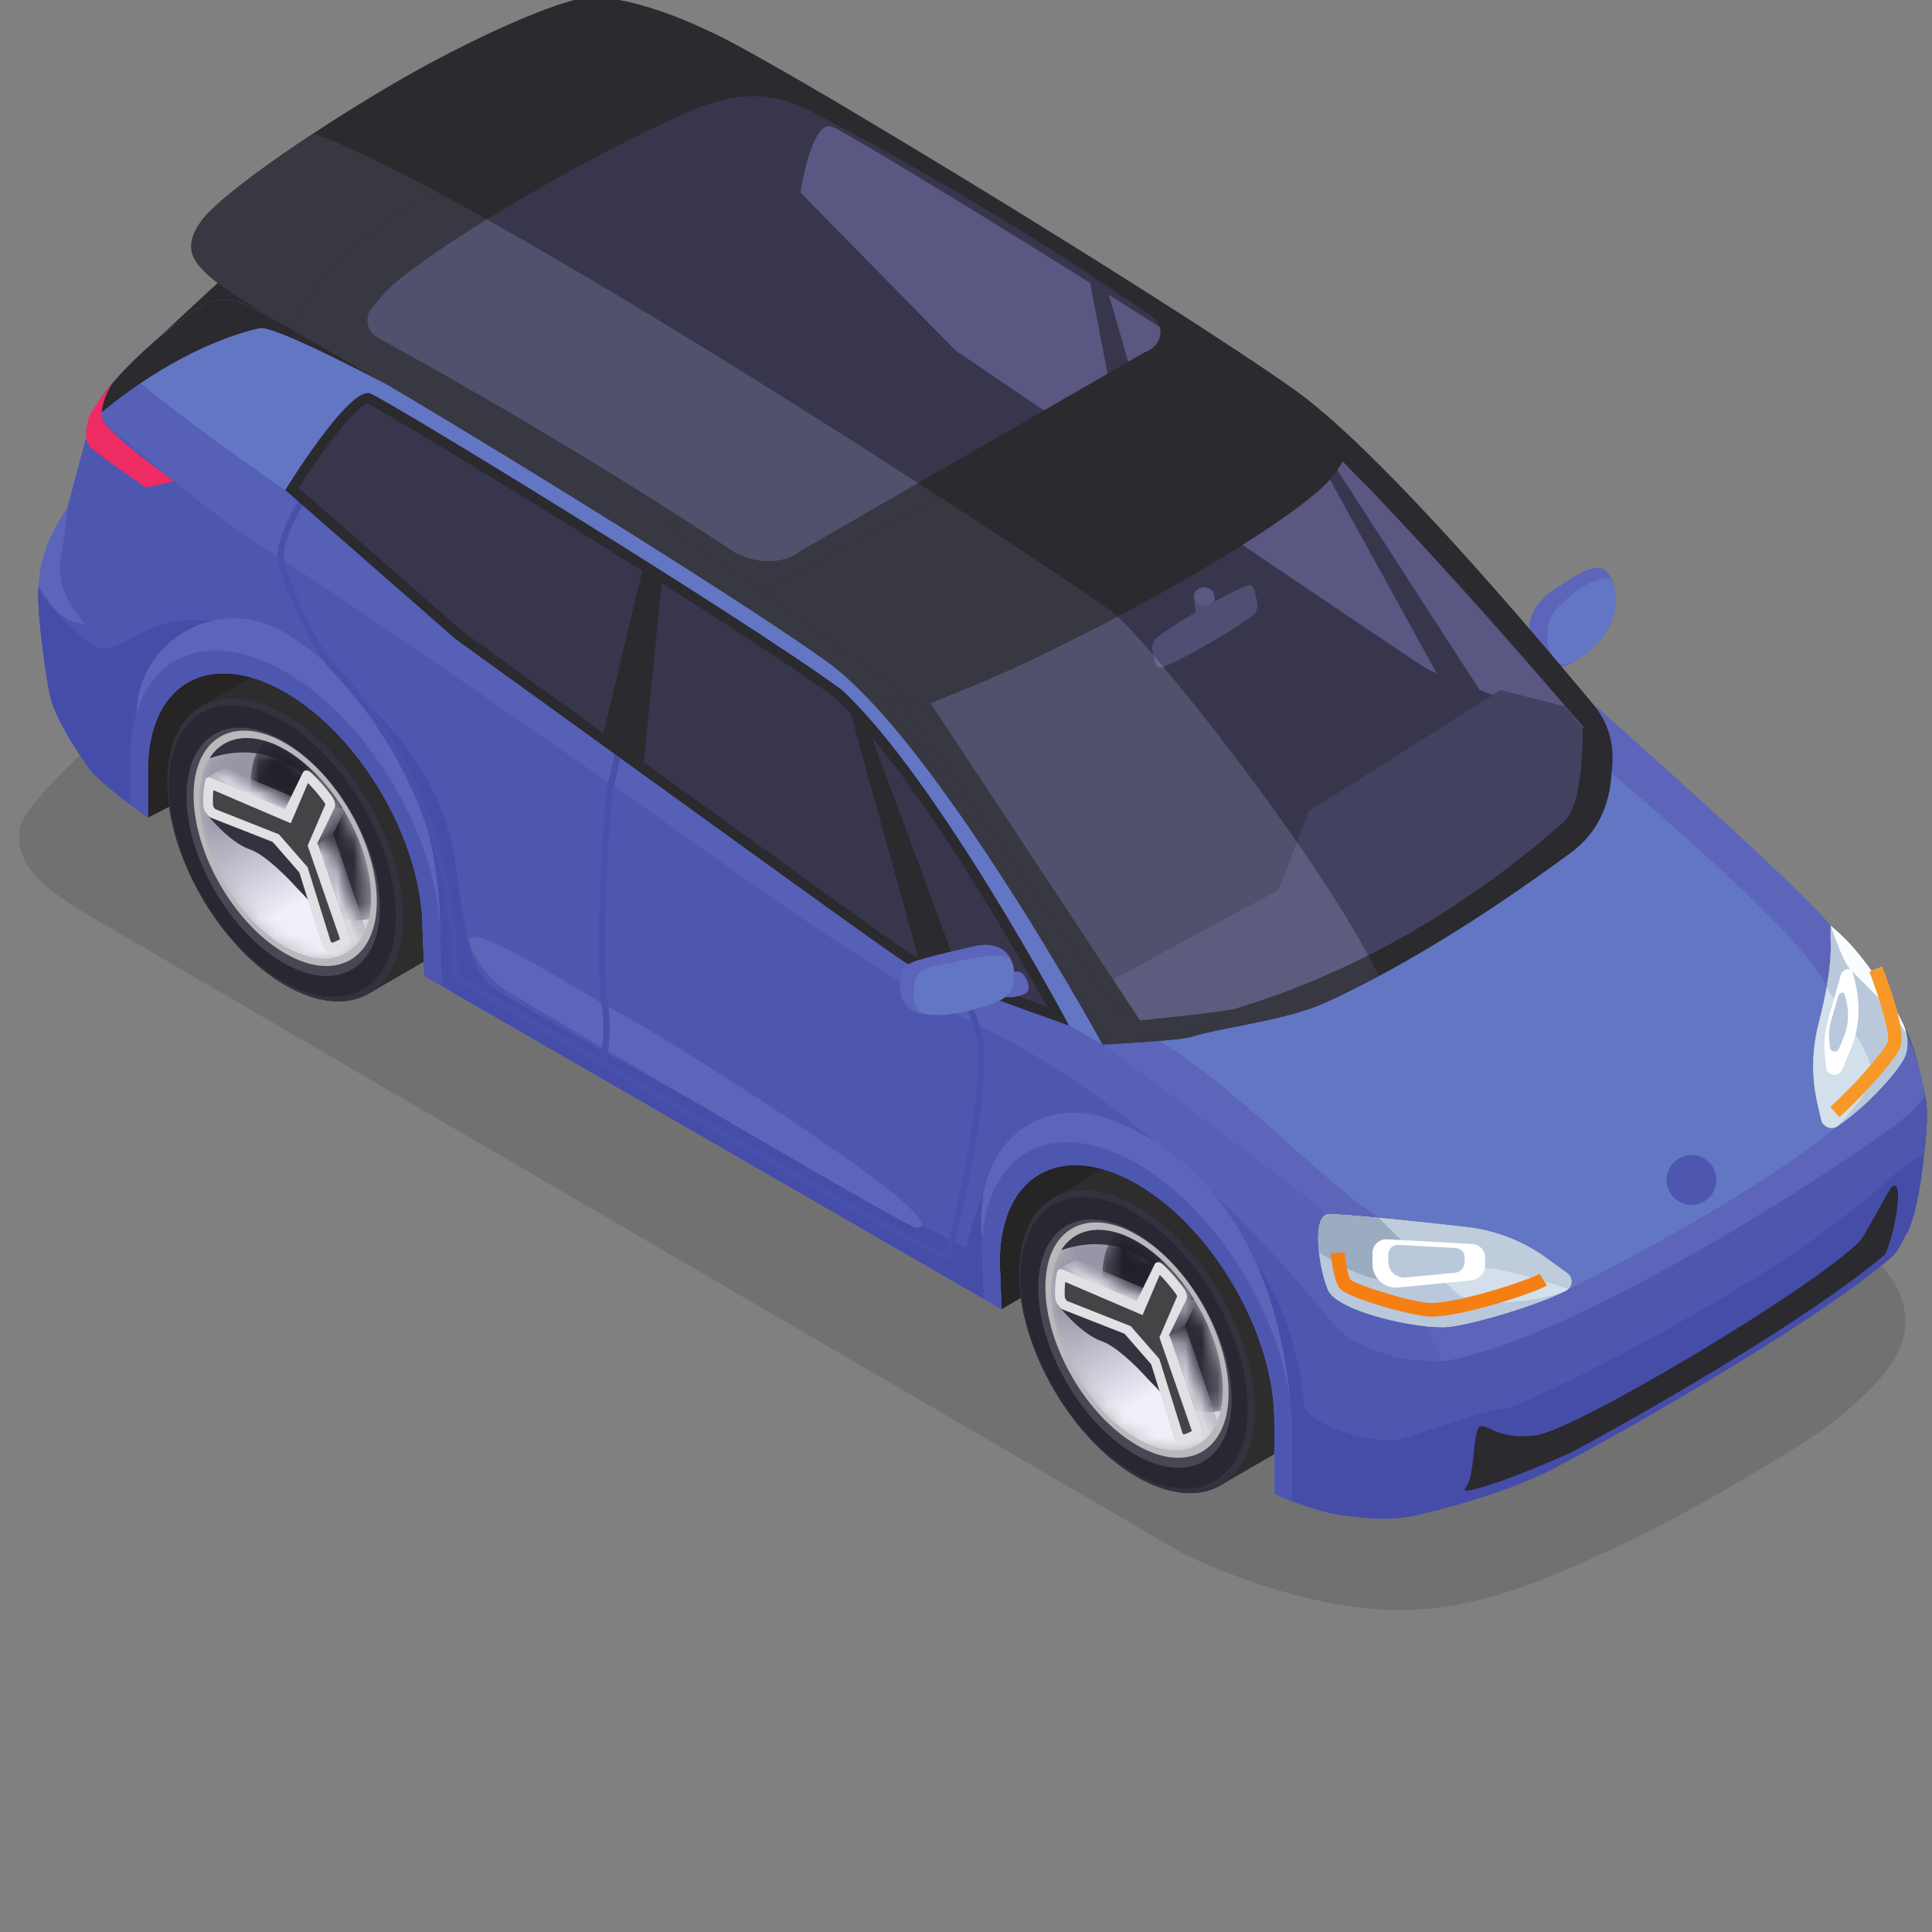 <svg width="123" height="123" viewBox="0 0 123 123" fill="none" xmlns="http://www.w3.org/2000/svg">
<rect x="0" y="0" width="123" height="123" fill="#808080" stroke="none"/>
<g clip-path="url(#clip0_4_342)">
<path d="M89.012 102.507C88.602 102.507 88.186 102.494 87.769 102.466C81.565 102.059 75.306 98.898 75.306 98.898L6.969 59.049C3.323 56.944 0.806 55.394 1.28 52.652C1.412 51.893 2.88 50.184 5.09 48.082C5.35 48.473 5.59 48.808 5.774 49.052C6.209 49.622 7.525 50.656 8.523 51.402C8.88 51.669 9.194 51.898 9.416 52.056L18.029 47.661L26.183 54.739C26.645 56.23 26.902 57.727 26.902 59.146L27.02 62.136L28.152 62.792L62.633 82.696L63.765 83.352L69.909 79.759L80.723 87.175C80.989 88.289 81.132 89.394 81.132 90.455V95.06C81.456 95.248 81.854 95.423 82.265 95.581C82.562 95.695 82.869 95.799 83.157 95.896C83.249 95.922 83.337 95.953 83.424 95.979C83.616 96.04 83.8 96.092 83.966 96.141C84.027 96.158 84.084 96.176 84.137 96.189C84.517 96.294 84.771 96.355 84.771 96.355C84.771 96.355 86.42 96.683 88.121 96.683C88.27 96.683 88.418 96.679 88.567 96.674C88.738 96.669 88.904 96.661 89.066 96.643C89.184 96.635 89.298 96.622 89.412 96.605L89.529 96.591C89.652 96.569 89.774 96.552 89.892 96.525L89.923 96.516L90.01 96.499L90.089 96.482C91.012 96.285 94.978 95.362 98.294 93.801C100.534 92.739 114.097 85.2 119.774 80.576C123.693 85.062 119.089 88.39 117.364 90.003C115.563 91.686 106.895 96.674 103.128 98.394C99.616 99.998 94.692 102.507 89.012 102.507ZM91.973 90.699C91.987 90.566 92.001 90.433 92.013 90.302C92.036 90.072 92.054 89.845 92.069 89.624C92.347 89.849 92.685 90.104 93.073 90.35C92.712 90.462 92.34 90.58 91.973 90.699Z" fill="black" fill-opacity="0.12"/>
<path d="M9.416 52.056L18.029 47.661L31.032 58.949L63.765 83.352L69.909 79.759L87.092 91.543L88.169 45.159L7.286 29.636L9.416 52.056Z" fill="#262424"/>
<path d="M73.928 72.293L67.146 76.207L77.888 94.452L84.688 90.524L82.436 78.441L73.928 72.293Z" fill="#2E2D2D"/>
<path d="M19.71 40.98L12.927 44.894L23.575 63.199L30.375 59.271L27.616 46.999L19.71 40.98Z" fill="#2E2D2D"/>
<path d="M97.363 40.843C97.363 41.143 97.385 41.425 97.449 41.621L97.455 41.65C97.484 41.731 97.518 41.794 97.565 41.84C97.599 41.875 97.645 41.916 97.703 41.956C97.928 42.129 98.314 42.348 98.769 42.428C98.937 42.457 99.11 42.469 99.288 42.452H99.294L99.392 42.44H99.398C99.588 42.417 99.784 42.36 99.975 42.261C100.015 42.238 100.062 42.215 100.107 42.187H100.113C100.159 42.163 100.205 42.135 100.251 42.106L100.257 42.1C101.122 41.569 102.131 40.56 102.564 39.672C102.628 39.539 102.679 39.407 102.714 39.274C102.76 39.113 102.795 38.946 102.812 38.773C102.818 38.732 102.823 38.686 102.823 38.652C102.841 38.508 102.847 38.375 102.847 38.248C102.847 38.144 102.847 38.046 102.835 37.953C102.835 37.897 102.829 37.839 102.818 37.781C102.8 37.59 102.766 37.406 102.714 37.233L102.708 37.216C102.61 36.835 102.443 36.518 102.223 36.334C102.039 36.178 101.826 36.114 101.549 36.149C100.978 36.218 100.148 36.72 98.746 37.672C98.164 38.069 97.616 38.755 97.443 39.378L97.426 39.43C97.403 39.528 97.391 39.626 97.385 39.724C97.385 39.857 97.374 40.012 97.368 40.168V40.174C97.363 40.393 97.357 40.624 97.363 40.843Z" fill="#5C65B9"/>
<path d="M98.504 40.307V40.497L98.51 40.503V40.543C98.516 40.964 98.585 41.356 98.718 41.662V41.668L98.723 41.673C98.833 41.938 98.995 42.135 99.214 42.233C99.444 42.337 99.738 42.337 100.102 42.18V42.175C100.148 42.158 100.2 42.135 100.252 42.106L100.257 42.1C101.261 41.581 102.149 40.63 102.564 39.672C102.628 39.539 102.679 39.407 102.714 39.274C102.766 39.119 102.795 38.963 102.812 38.807V38.773C102.818 38.732 102.823 38.686 102.823 38.652C102.841 38.508 102.847 38.375 102.847 38.248C102.847 38.144 102.847 38.046 102.835 37.953C102.835 37.902 102.835 37.844 102.823 37.798V37.792C102.806 37.567 102.766 37.383 102.714 37.233L102.708 37.216C102.622 36.974 102.5 36.835 102.373 36.812C102.304 36.801 102.212 36.806 102.097 36.823C101.612 36.904 100.793 37.256 100.228 37.735C99.536 38.323 98.528 38.998 98.504 40.307Z" fill="#6376C3"/>
<path d="M36.624 26.63C37.919 28.76 39.249 31.258 41.9 32.788L42.654 33.224V29.859C42.654 24.318 46.57 22.09 51.4 24.878C56.225 27.664 60.141 34.414 60.141 39.956V43.319L96.884 64.533V61.169C96.884 55.628 100.796 53.397 105.625 56.185C110.454 58.973 114.37 65.724 114.37 71.265V77.019C115.624 77.743 115.343 78.706 115.343 78.706C115.343 78.706 119.362 79.504 121.316 78.608C121.691 78.437 123.085 71.91 122.558 69.729C122.032 67.547 121.93 65.329 118.317 60.87C115.344 57.206 103.436 47.306 103.436 47.306C103.436 47.306 89.356 29.765 82.458 24.849C74.512 19.179 46.712 2.242 44.818 1.901C41.076 1.218 37.347 6.729 36.525 8.575C36.491 8.647 35.696 14.515 35.59 14.841C35.211 16 34.389 17.407 34.136 18.287C33.885 19.164 35.333 24.498 36.624 26.63Z" fill="#2A2A2F"/>
<path d="M122.558 69.729C121.999 66.493 120.887 64.714 120.887 64.714C120.887 64.714 118.016 61.037 116.545 58.954C115.075 56.872 101.301 44.698 101.301 44.698L102.392 59.678L122.558 69.729Z" fill="#5C65B9"/>
<path d="M34.136 18.287C34.389 17.407 35.211 16 35.59 14.841C35.683 14.554 36.31 9.975 36.483 8.832C39.601 10.624 47.282 13.948 51.119 16.38C56.232 19.623 70.939 29.927 73.856 31.936C76.776 33.948 95.149 47.707 102.5 51.517C109.856 55.333 115.507 63.259 116.643 64.71C117.78 66.166 119.582 67.966 122.558 69.729C123.085 71.91 121.691 78.437 121.316 78.608C119.362 79.504 115.343 78.706 115.343 78.706C115.343 78.706 115.624 77.743 114.37 77.019V71.265C114.37 65.724 110.454 58.973 105.625 56.185C100.796 53.397 96.884 55.628 96.884 61.169V64.533L60.141 43.319V39.956C60.141 34.414 56.225 27.664 51.4 24.878C46.57 22.09 42.654 24.318 42.654 29.859V33.224L41.9 32.788C39.249 31.258 37.919 28.76 36.624 26.63C35.333 24.498 34.071 19.144 34.136 18.287Z" fill="#4E57B0"/>
<path d="M98.114 61.881C98.114 66.642 101.478 72.443 105.627 74.838C109.775 77.233 113.139 75.316 113.139 70.555C113.139 65.794 109.775 59.993 105.627 57.598C101.478 55.203 98.114 57.12 98.114 61.881Z" fill="#1F1E20"/>
<path d="M43.886 30.572C43.886 35.333 47.249 41.134 51.398 43.529C55.546 45.924 58.91 44.007 58.91 39.246C58.91 34.486 55.546 28.684 51.398 26.289C47.249 23.894 43.886 25.812 43.886 30.572Z" fill="#1F1E20"/>
<path d="M35.589 14.841C35.968 13.684 35.704 10.417 36.525 8.573C37.345 6.729 41.078 1.22 44.818 1.898C45.495 2.021 49.472 4.259 54.668 7.342C54.654 7.335 46.08 2.796 45.134 2.987C44.187 3.177 38.846 6.74 38.024 9.729C37.201 12.716 37.771 13.601 37.393 15.103C37.014 16.606 34.797 16.709 34.797 16.709C35.086 16.09 35.395 15.434 35.589 14.841Z" fill="#2A2A2F"/>
<path d="M95.751 60.515V63.879L96.884 64.533V61.169C96.884 55.628 100.796 53.397 105.625 56.185C110.454 58.973 114.37 65.724 114.37 71.265V77.019L115.503 77.673V71.919C115.503 65.66 111.079 58.034 105.625 54.886C100.171 51.737 95.751 54.257 95.751 60.515Z" fill="#5C65B9"/>
<path d="M41.522 29.206V32.556C41.643 32.635 41.772 32.714 41.9 32.788L42.654 33.224V29.859C42.654 24.318 46.57 22.09 51.4 24.878C56.225 27.664 60.141 34.414 60.141 39.956V43.319L61.273 43.974V40.609C61.273 34.351 56.853 26.727 51.4 23.578C45.945 20.429 41.522 22.947 41.522 29.206Z" fill="#5C65B9"/>
<path d="M36.236 10.548C36.296 10.122 36.352 9.729 36.398 9.408L36.398 9.406C36.433 9.171 36.461 8.975 36.483 8.832C36.998 9.129 37.619 9.487 38.302 9.881C38.718 10.133 39.188 10.411 39.716 10.716C40.587 11.219 41.573 11.79 42.469 12.309C43.381 12.845 45.282 12.831 46.196 13.375C46.113 13.493 45.667 14.124 45.468 14.175C44.947 14.309 40.143 12.858 39.255 12.347C38.569 11.954 36.944 10.975 36.236 10.548Z" fill="#EF2B63"/>
<path d="M38.534 29.636C37.81 28.642 37.213 27.598 36.624 26.63C35.333 24.498 34.071 19.144 34.136 18.287V18.286L34.136 18.286C35.751 20.441 37.208 21.82 37.799 23.54C38.322 25.066 38.526 27.411 38.534 29.636Z" fill="#2A2A2F"/>
<path d="M101.301 46.104C101.301 46.104 92.339 42.932 91.266 42.312C90.192 41.693 61.273 22.063 61.273 22.063L51.398 12.007C51.398 12.007 52.101 7.312 53.427 7.814C54.571 8.248 77.106 22.034 83.468 26.699C89.592 32.417 101.301 46.104 101.301 46.104Z" fill="#1F1E20"/>
<path d="M71.03 18.51L74.678 31.111L72.061 29.338L69.842 17.763L71.03 18.51Z" fill="#2A2A2F"/>
<path d="M83.952 27.162L94.644 43.684L91.96 42.714L82.921 26.303L83.952 27.162Z" fill="#2A2A2F"/>
<path d="M42.666 2.129C42.666 2.129 38.126 3.84 37.118 4.281C31.236 6.851 19.864 13.072 14.881 17.119C13.849 17.959 7.921 23.555 7.921 23.555L52.604 42.085C52.604 42.085 55.487 41.785 56.395 41.471C65.441 38.343 78.51 31.24 81.563 26.941C81.892 26.477 82.458 24.849 82.458 24.849C82.458 24.849 54.997 8.096 46.357 3.078C45.424 2.537 43.205 2.138 42.666 2.129Z" fill="#2A2A2F"/>
<path d="M103.436 47.307L70.198 66.498C70.198 66.498 90.312 88.682 91.203 88.907C91.488 88.978 95.19 93.286 99.549 90.627C105.454 87.025 113.307 82.081 118.249 78.955C121.085 77.16 122.558 69.729 122.558 69.729L116.787 60.115L103.436 47.307Z" fill="#5C65B9"/>
<path d="M121.316 78.608C121.316 78.608 120.938 79.58 120.456 80.002C115.27 84.547 100.63 92.696 98.291 93.799C94.519 95.581 89.893 96.526 89.893 96.526C89.893 96.526 86.807 85.879 88.932 86.593C95.438 88.776 119.503 72.917 121.744 70.73C122.112 70.371 122.558 69.729 122.558 69.729L121.316 78.608Z" fill="#4E57B0"/>
<path d="M73.35 66.034C78.72 68.953 85.015 76.279 88.783 78.082C92.551 79.887 92.195 85.927 99.676 82.179C112.268 75.869 116.984 71.694 116.984 71.694C116.984 71.694 117.335 66.034 116.286 62.874C115.239 59.714 102.064 48.78 102.064 48.78C102.064 48.78 93.161 60.303 73.35 66.034Z" fill="#6376C3"/>
<path d="M101.456 44.878C102.129 45.689 102.866 46.995 102.61 49.081C102.529 50.752 102.044 52.789 99.986 54.302C95.697 57.454 90.103 61.222 84.406 63.814C81.852 64.977 78.166 65.311 75.844 66.011C75.026 66.258 70.198 66.498 70.198 66.498L52.604 42.085L82.458 24.849C82.458 24.849 94.394 36.368 101.456 44.878Z" fill="#2A2A2F"/>
<path d="M59.24 44.772C55.953 40.898 41.193 30.927 24.036 21.492C23.345 21.112 23.173 20.198 23.678 19.593C24.192 18.977 24.792 18.292 25.145 18.002C29.45 14.464 39.301 8.989 44.449 6.857C44.778 6.721 45.329 6.556 45.933 6.392C47.778 5.891 49.75 6.103 51.448 6.985C68.495 15.838 81.048 25.577 82.784 26.941C84.606 28.371 85.627 29.538 85.627 29.538L81.399 43.54L59.24 44.772Z" fill="#37364D"/>
<path d="M92.013 90.302C91.97 90.779 91.904 91.273 91.834 91.763L91.825 91.824C91.524 93.823 91.06 95.743 90.815 96.171C90.789 96.219 90.767 96.25 90.745 96.258C90.575 96.337 90.386 96.403 90.185 96.46L90.089 96.482L90.01 96.499L89.923 96.516L89.892 96.525C89.774 96.552 89.652 96.569 89.529 96.591L89.412 96.605C89.298 96.622 89.184 96.635 89.066 96.643C88.904 96.661 88.738 96.669 88.567 96.674C88.418 96.679 88.27 96.683 88.121 96.683C86.42 96.683 84.771 96.355 84.771 96.355C84.771 96.355 84.517 96.294 84.137 96.189C84.084 96.176 84.027 96.158 83.966 96.141C83.8 96.092 83.616 96.04 83.424 95.979C83.337 95.953 83.249 95.922 83.157 95.896C82.869 95.799 82.562 95.695 82.265 95.581C81.854 95.423 81.456 95.248 81.132 95.06V90.455C81.132 84.914 77.218 78.162 72.385 75.375C67.557 72.585 63.648 74.815 63.648 80.357L63.765 83.352L62.633 82.696L27.02 62.136L26.902 59.146C26.902 53.605 22.988 46.852 18.159 44.066C13.331 41.28 9.416 43.506 9.416 49.047V52.056C8.577 51.453 6.364 49.826 5.774 49.052C5.048 48.089 3.443 45.684 3.15 44.154C2.861 42.623 2.315 38.761 2.459 37.283C2.603 35.804 3.587 34.86 3.954 33.583C4.287 32.415 5.201 28.851 5.774 26.843C5.826 26.66 5.874 26.489 5.922 26.332C6.136 25.619 6.92 24.604 7.921 23.555C9.513 21.884 11.665 20.139 12.92 19.443L12.946 19.426C12.99 19.4 13.016 19.369 13.029 19.334C13.27 19.255 13.506 19.194 13.733 19.155C13.847 19.133 13.961 19.12 14.074 19.111C14.297 19.085 14.512 19.085 14.717 19.111C14.779 19.116 14.831 19.12 14.888 19.128L14.962 19.138C14.993 19.142 15.028 19.151 15.071 19.164L15.133 19.185C15.177 19.203 15.225 19.221 15.282 19.242L15.369 19.277L15.395 19.291L15.5 19.339C15.57 19.369 15.644 19.404 15.728 19.439L15.732 19.443C15.855 19.505 15.99 19.57 16.139 19.645C16.239 19.693 16.344 19.75 16.454 19.807C16.616 19.894 16.795 19.986 16.983 20.087C17.075 20.134 17.171 20.187 17.267 20.239C17.368 20.292 17.468 20.349 17.573 20.406C17.709 20.48 17.853 20.559 18.002 20.642C18.186 20.742 18.378 20.852 18.575 20.961C18.772 21.071 18.977 21.189 19.187 21.307C19.441 21.447 19.703 21.595 19.974 21.753C20.333 21.958 20.709 22.177 21.098 22.4C21.194 22.453 21.291 22.509 21.391 22.571C21.688 22.741 21.99 22.921 22.301 23.1C22.406 23.157 22.506 23.218 22.611 23.283C22.778 23.38 22.944 23.48 23.114 23.581L23.128 23.585C23.459 23.782 23.805 23.983 24.155 24.193L24.186 24.211C24.352 24.312 24.518 24.412 24.689 24.513L24.733 24.534L24.763 24.552C34.131 30.106 47.487 38.433 52.604 42.085C53.553 42.763 54.581 43.721 55.639 44.866C55.718 44.954 55.801 45.041 55.88 45.129C56.156 45.431 56.431 45.745 56.707 46.069L56.79 46.165C56.93 46.331 57.07 46.498 57.214 46.673C57.323 46.804 57.433 46.94 57.546 47.075C57.66 47.215 57.778 47.359 57.892 47.508C58.014 47.661 58.137 47.814 58.264 47.971C58.421 48.177 58.583 48.387 58.745 48.597C58.915 48.82 59.086 49.047 59.257 49.275C59.414 49.48 59.567 49.69 59.728 49.905C60.096 50.412 60.468 50.928 60.839 51.453C61.08 51.798 61.321 52.144 61.561 52.489C61.92 53.01 62.274 53.535 62.624 54.055C63.14 54.825 63.643 55.594 64.124 56.351C64.286 56.6 64.443 56.85 64.601 57.099C64.824 57.449 65.043 57.794 65.257 58.135L65.269 58.153C65.371 58.319 65.471 58.485 65.576 58.647C65.777 58.971 65.974 59.29 66.167 59.605C66.258 59.763 66.354 59.915 66.451 60.068C66.936 60.869 67.387 61.621 67.797 62.312C67.995 62.644 68.178 62.964 68.357 63.266L68.419 63.375C68.489 63.493 68.554 63.611 68.62 63.724L68.638 63.751C68.729 63.908 68.817 64.057 68.9 64.201C69.236 64.783 69.516 65.273 69.726 65.649C69.801 65.785 69.871 65.907 69.927 66.012C70.107 66.327 70.199 66.497 70.199 66.497C70.199 66.497 81.779 75.021 84.535 77.317C88.484 80.619 90.92 84.341 91.76 86.646C91.856 86.912 91.935 87.157 91.987 87.38C92.149 88.05 92.127 89.126 92.013 90.302Z" fill="#5660B6"/>
<path d="M92.04 90.293C91.983 90.779 91.913 91.273 91.834 91.763L91.825 91.824C91.497 93.858 91.047 95.747 90.815 96.171C90.789 96.219 90.767 96.25 90.745 96.258C90.548 96.35 90.325 96.425 90.089 96.482L90.01 96.499L89.923 96.516L89.892 96.525C89.774 96.552 89.652 96.569 89.529 96.591L89.412 96.605C89.298 96.622 89.184 96.635 89.066 96.643C88.904 96.66 88.738 96.669 88.567 96.674C88.418 96.679 88.27 96.683 88.121 96.683C86.42 96.683 84.771 96.355 84.771 96.355C84.771 96.355 84.517 96.294 84.137 96.189C84.084 96.176 84.027 96.158 83.966 96.141C83.8 96.092 83.616 96.04 83.424 95.979C83.337 95.953 83.249 95.922 83.157 95.896C82.869 95.799 82.562 95.695 82.265 95.581C81.854 95.423 81.456 95.248 81.132 95.06V90.455C81.132 84.914 77.218 78.162 72.385 75.375C67.557 72.585 63.648 74.815 63.648 80.357L63.765 83.352L62.633 82.696L27.02 62.136L26.902 59.146C26.902 53.605 22.988 46.852 18.159 44.066C13.331 41.28 9.416 43.506 9.416 49.047V52.056C8.577 51.453 6.364 49.826 5.774 49.052C5.048 48.09 3.443 45.684 3.15 44.154C2.861 42.623 2.315 38.761 2.459 37.283C2.603 35.804 3.587 34.86 3.954 33.583C4.287 32.415 5.201 28.851 5.774 26.843C5.826 26.66 5.874 26.489 5.922 26.332C5.997 26.393 6.071 26.459 6.145 26.52C12.321 31.715 14.088 33.167 17.88 35.568C22.996 38.814 37.699 49.117 40.617 51.125C43.538 53.136 55.062 61.769 62.514 65.382C74.454 71.168 83.616 82.697 84.754 84.149C85.847 85.552 88.672 86.772 91.76 86.646C91.874 86.641 91.992 86.637 92.105 86.628C92.289 87.398 92.223 88.793 92.04 90.293Z" fill="#4E57B0"/>
<path d="M122.483 73.552C122.264 76.281 121.591 78.485 121.315 78.608C121.315 78.608 120.939 79.578 120.454 80.002C115.271 84.546 100.629 92.694 98.294 93.801C94.978 95.362 91.012 96.285 90.089 96.482L90.01 96.499L89.923 96.516L89.892 96.525C89.774 96.552 89.652 96.569 89.529 96.591L89.412 96.605C89.298 96.622 89.184 96.635 89.066 96.643C88.904 96.661 88.738 96.669 88.567 96.674C88.418 96.679 88.27 96.683 88.121 96.683C86.42 96.683 84.771 96.355 84.771 96.355C84.771 96.355 84.517 96.294 84.137 96.189C84.084 96.176 84.027 96.158 83.966 96.141C83.8 96.092 83.616 96.04 83.424 95.979C83.337 95.953 83.249 95.922 83.157 95.896C82.869 95.799 82.562 95.695 82.265 95.581C81.854 95.423 81.456 95.248 81.132 95.06V90.455C81.132 84.914 77.218 78.162 72.385 75.375C67.557 72.585 63.648 74.815 63.648 80.357L63.765 83.352L62.633 82.696L28.152 62.792L27.02 62.136L26.902 59.146C26.902 53.605 22.988 46.852 18.159 44.066C13.331 41.28 9.416 43.506 9.416 49.047V52.056C9.145 51.864 8.739 51.566 8.284 51.221C7.326 50.495 6.176 49.577 5.774 49.052C5.048 48.089 3.443 45.684 3.15 44.154C2.861 42.623 2.315 38.761 2.459 37.283C2.69 38.446 5.455 40.908 6.285 41.236C7.053 41.412 7.816 40.89 8.86 40.367C10.616 39.488 13.168 38.609 17.88 41.053C25.393 44.954 28.345 50.53 28.945 54.685C29.547 58.839 29.793 61.656 31.407 62.876C33.016 64.092 57.857 77.72 61.518 79.451C61.863 77.921 62.191 76.915 62.812 75.586C65.269 70.993 69.188 71.558 72.206 73.237C82.803 79.36 82.851 88.505 83.039 89.489C83.218 90.398 85.93 91.658 88.799 91.715C89.04 91.715 94.572 89.733 95.639 89.698C96.929 89.659 109.166 83.41 115.652 78.76C117.545 77.405 118.923 76.246 119.684 75.568C121.836 73.652 122.356 73.63 122.483 73.552Z" fill="#454DA9"/>
<path d="M82.186 89.618C81.108 76.953 74.383 72.444 70.198 71.121C66.472 69.944 61.918 72.397 62.514 78.848C64.63 73.253 67.65 72.907 70.515 73.709C73.381 74.511 79.623 79.753 82.186 89.618Z" fill="#5C65B9"/>
<path d="M28.035 59.654C28.035 49.05 22.908 43.353 18.373 40.437C13.838 37.522 8.711 41.018 8.711 45.336C11.46 42.585 14.854 41.281 17.567 42.863C20.28 44.444 26.032 48.882 28.035 59.654Z" fill="#5C65B9"/>
<path d="M29.934 60.183C30.457 61.491 31.402 62.586 32.615 63.304C38.59 66.84 57.793 78.176 58.337 78.162C61.399 78.084 43.313 66.577 39.523 64.548C37.035 63.217 29.058 57.993 29.934 60.183Z" fill="#5C65B9"/>
<path d="M70.199 66.497L68.065 65.294L18.159 31.195C18.159 31.195 13.287 27.924 8.944 24.399C8.599 24.114 8.258 23.834 7.921 23.555C9.513 21.884 11.665 20.139 12.92 19.443L12.946 19.426C13.672 19.172 14.345 19.05 14.888 19.128L14.962 19.138C14.993 19.142 15.028 19.151 15.071 19.164C15.146 19.19 15.247 19.229 15.369 19.277L15.395 19.291C15.658 19.409 16.016 19.579 16.454 19.807C16.781 19.977 17.158 20.178 17.573 20.406C17.709 20.48 17.853 20.559 18.002 20.642C18.369 20.848 18.767 21.071 19.187 21.307C19.441 21.447 19.703 21.595 19.974 21.753C20.333 21.958 20.709 22.177 21.098 22.4C21.194 22.453 21.291 22.509 21.391 22.571C21.688 22.741 21.99 22.921 22.301 23.1C22.406 23.157 22.506 23.218 22.611 23.283C23.276 23.672 23.972 24.084 24.689 24.513L24.733 24.534L24.763 24.552C34.131 30.106 47.487 38.433 52.604 42.085C53.553 42.763 54.581 43.721 55.639 44.866C55.718 44.954 55.801 45.041 55.88 45.129C56.156 45.431 56.431 45.745 56.707 46.069L56.79 46.165C56.93 46.331 57.07 46.498 57.214 46.673C57.323 46.804 57.433 46.94 57.546 47.075C57.66 47.215 57.778 47.359 57.892 47.508C58.014 47.661 58.137 47.814 58.264 47.971C58.421 48.177 58.583 48.387 58.745 48.597C58.915 48.82 59.086 49.047 59.257 49.275C59.414 49.48 59.567 49.69 59.728 49.905C60.096 50.412 60.468 50.928 60.839 51.453C61.08 51.798 61.321 52.144 61.561 52.489C61.92 53.01 62.274 53.535 62.624 54.055C63.306 55.083 63.971 56.106 64.601 57.099C64.824 57.449 65.043 57.794 65.257 58.135L65.269 58.153C65.371 58.319 65.471 58.485 65.576 58.647C65.777 58.971 65.974 59.29 66.167 59.605C66.258 59.763 66.354 59.915 66.451 60.068C66.936 60.869 67.386 61.621 67.797 62.312C67.995 62.649 68.183 62.964 68.357 63.266L68.419 63.375C68.489 63.493 68.554 63.611 68.62 63.724L68.638 63.751C68.729 63.908 68.817 64.057 68.9 64.201C69.236 64.783 69.516 65.273 69.726 65.649C69.805 65.785 69.871 65.907 69.927 66.012C70.107 66.327 70.199 66.497 70.199 66.497Z" fill="#6376C3"/>
<path d="M64.876 81.071C64.876 85.832 68.24 91.633 72.388 94.028C76.537 96.423 79.9 94.506 79.9 89.745C79.9 84.985 76.537 79.184 72.388 76.788C68.24 74.393 64.876 76.311 64.876 81.071Z" fill="#1F1E20"/>
<path d="M10.648 49.762C10.648 54.523 14.011 60.324 18.16 62.719C22.309 65.114 25.672 63.197 25.672 58.436C25.672 53.675 22.309 47.874 18.16 45.479C14.011 43.084 10.648 45.001 10.648 49.762Z" fill="#1F1E20"/>
<path d="M60.321 80.188C59.203 80.19 37.967 67.729 28.823 62.333L28.716 62.269L28.724 62.145C28.732 62.037 29.348 51.296 21.187 42.791C19.712 41.219 17.851 36.867 17.679 35.599C17.358 33.236 22.266 27.113 22.475 26.854L22.791 27.109C22.741 27.17 17.784 33.354 18.081 35.544C18.23 36.638 19.976 40.907 21.482 42.512C29.286 50.646 29.18 60.799 29.134 62.045C40.845 68.955 58.354 79.128 60.164 79.76C60.543 78.565 62.513 70.618 62.259 66.51C62.213 65.775 60.324 60.738 59.599 58.859L59.978 58.713C60.086 58.991 62.605 65.538 62.664 66.485C62.934 70.845 60.783 79.425 60.484 80.067L60.446 80.149L60.347 80.185L60.321 80.188Z" fill="#4750AB"/>
<path d="M38.594 67.761L38.196 67.68C38.201 67.66 38.596 65.684 38.296 63.975C37.817 61.244 38.408 51.075 38.673 50.065C38.956 48.983 40.2 42.556 40.213 42.492L40.611 42.569C40.56 42.834 39.352 49.074 39.065 50.167C38.804 51.165 38.222 61.205 38.696 63.905C39.01 65.692 38.611 67.677 38.594 67.761Z" fill="#4750AB"/>
<path d="M24.733 24.534L24.689 24.513C23.722 24.005 17.429 20.712 16.554 20.891C15.802 21.04 12.797 21.797 8.945 24.399C8.052 25.002 7.112 25.702 6.145 26.52C6.054 26.595 5.966 26.673 5.874 26.752L5.774 26.843C5.826 26.66 5.874 26.489 5.922 26.332C6.136 25.619 6.92 24.604 7.921 23.555C9.513 21.884 11.665 20.139 12.92 19.443L12.946 19.426C12.99 19.4 13.016 19.369 13.029 19.334C13.27 19.255 13.506 19.194 13.733 19.155C13.847 19.133 13.961 19.12 14.074 19.111C14.198 19.097 14.318 19.092 14.437 19.094C14.616 19.092 14.792 19.102 14.962 19.133C14.993 19.138 15.028 19.146 15.071 19.164L15.133 19.185C15.177 19.199 15.229 19.216 15.282 19.242L15.369 19.277L15.395 19.291L15.5 19.339C15.57 19.369 15.644 19.404 15.728 19.439L15.732 19.443C15.855 19.5 15.99 19.57 16.139 19.645C16.239 19.693 16.344 19.75 16.454 19.807C16.616 19.89 16.795 19.982 16.983 20.087C17.075 20.134 17.171 20.187 17.267 20.239C17.368 20.292 17.468 20.349 17.573 20.406C17.709 20.48 17.853 20.559 18.002 20.642C18.186 20.742 18.378 20.848 18.575 20.961C18.772 21.071 18.977 21.189 19.187 21.307C19.441 21.447 19.703 21.595 19.974 21.753C20.333 21.958 20.709 22.173 21.098 22.4C21.194 22.453 21.291 22.509 21.391 22.571C21.688 22.741 21.99 22.921 22.301 23.1C22.406 23.157 22.506 23.218 22.611 23.283C22.778 23.38 22.944 23.48 23.114 23.581L23.128 23.585C23.459 23.782 23.805 23.983 24.155 24.193L24.186 24.211C24.365 24.316 24.549 24.425 24.733 24.534Z" fill="#2A2A2F"/>
<path d="M82.265 91.106V95.581C81.854 95.423 81.456 95.248 81.132 95.06V90.455C81.132 84.914 77.218 78.162 72.385 75.375C67.557 72.585 63.648 74.815 63.648 80.357L63.765 83.352L62.633 82.696L62.514 79.705C62.514 73.447 66.932 70.928 72.385 74.076C77.839 77.225 82.265 84.848 82.265 91.106Z" fill="#4E57B0"/>
<path d="M28.035 59.797L28.152 62.792L27.02 62.136L26.902 59.146C26.902 53.605 22.988 46.852 18.159 44.066C13.331 41.28 9.416 43.506 9.416 49.047V52.056C9.145 51.864 8.739 51.566 8.284 51.221V48.396C8.284 42.138 12.706 39.619 18.159 42.767C23.617 45.916 28.035 53.539 28.035 59.797Z" fill="#4E57B0"/>
<path d="M68.063 65.294C68.063 65.294 59.1 62.122 58.027 61.502C57 60.91 57.339 61.161 29.009 40.69L18.16 31.197C18.16 31.197 22.247 24.549 23.572 25.051C24.716 25.484 47.252 39.27 53.614 43.935C59.737 49.654 68.063 65.294 68.063 65.294Z" fill="#2A2A2F"/>
<path d="M66.66 64.098C63.215 62.863 58.999 61.306 58.355 60.934L58.315 60.911C57.373 60.368 57.316 60.335 29.418 40.177L19.011 31.07C20.796 28.245 22.728 25.862 23.39 25.687C24.899 26.416 46.693 39.683 53.194 44.441C58.058 49.002 64.421 60.063 66.66 64.098Z" fill="#37364D"/>
<path d="M42.161 36.763L40.947 48.8L38.329 47.028L40.974 36.016L42.161 36.763Z" fill="#2A2A2F"/>
<path d="M55.002 45.598L61.406 62.874L58.722 61.903L53.971 44.739L55.002 45.598Z" fill="#2A2A2F"/>
<path d="M98.446 80.105C96.941 79.014 95.181 78.332 93.333 78.126C90.115 77.767 85.211 77.245 84.534 77.317C83.513 77.426 83.95 80.711 84.534 82.112C85.116 83.513 90.355 84.66 92.213 84.478C93.69 84.333 97.793 83.14 99.676 82.179C100.115 81.955 100.161 81.348 99.762 81.059L98.446 80.105Z" fill="#B9C9DB"/>
<path d="M99.843 82.054C100.116 81.779 100.102 81.305 99.762 81.059L98.446 80.105C96.941 79.014 95.181 78.332 93.333 78.126C90.115 77.767 85.211 77.245 84.533 77.317C83.936 77.381 83.84 78.533 83.978 79.757C85.018 80.409 85.582 80.715 86.36 81.035C87.755 81.609 88.27 81.497 89.618 81.29C92.801 80.8 92.86 80.604 94.592 80.707C95.717 80.773 98.554 81.601 99.843 82.054Z" fill="#9BABC0"/>
<path d="M116.545 58.954V59.883C116.545 59.883 116.721 61.547 115.779 65.184C115.358 66.812 115.325 68.521 115.687 70.162C115.78 70.58 115.867 70.963 115.942 71.284C116.05 71.748 116.588 71.96 116.984 71.694C118.89 70.417 121.024 68.019 121.31 67.178C121.639 66.21 121.18 65.258 121.18 65.258C121.18 65.258 119.274 61.147 116.545 58.954Z" fill="#B9C9DB"/>
<path d="M116.545 58.954V59.883C116.545 59.883 116.721 61.547 115.779 65.184C115.358 66.812 115.325 68.521 115.687 70.162C115.78 70.58 115.867 70.963 115.942 71.284C115.969 71.399 116.022 71.498 116.094 71.579C116.241 68.898 117.695 66.58 118.026 64.443C118.2 63.326 117.485 61.056 116.763 59.141C116.69 59.08 116.619 59.014 116.545 58.954Z" fill="#9BABC0"/>
<path d="M120.014 79.865C120.614 78.666 121.318 74.769 120.396 75.604C120.305 75.686 118.688 78.721 118.438 78.98C115.578 81.949 100.281 91.073 97.763 91.385C95.184 91.705 94.556 90.451 94.155 90.888C93.754 91.325 93.91 94.032 93.299 94.72C92.687 95.407 96.724 93.973 100.035 92.46C100.573 92.214 114.061 84.881 120.014 79.865Z" fill="#2A2A2F"/>
<path d="M57.297 44.561L71.231 64.525C71.231 64.525 75.146 65.173 79.998 63.79C80.666 63.6 75.768 65.612 75.768 65.612L70.684 66.498C70.684 66.498 59.225 47.175 56.033 44.561C56.197 44.025 57.297 44.561 57.297 44.561Z" fill="#2A2A2F"/>
<path d="M48.191 3.597C42.829 0.487 39.128 -0.293 37.355 -0.147C35.581 -0.001 29.981 2.413 24.733 5.511C19.484 8.609 13.972 12.45 12.796 14.098C11.62 15.747 12.243 16.689 13.564 17.781C14.884 18.872 18.39 20.867 18.39 20.867C18.39 20.867 20.469 17.212 23.668 14.808C26.866 12.405 36.488 6.938 38.383 6.209C40.278 5.48 43.57 4.168 44.949 3.95C46.328 3.731 48.191 3.597 48.191 3.597Z" fill="#2A2A2F"/>
<path d="M100.752 46.333C100.752 46.333 100.882 51.149 99.565 52.314C94.231 57.032 87.149 61.655 78.683 64.207C77.908 64.44 72.579 64.962 72.579 64.962L59.24 44.772C59.24 44.772 62.427 43.479 63.143 43.167C69.339 40.466 80.334 34.546 84.231 30.993C84.901 30.381 85.487 29.384 85.487 29.384C85.487 29.384 94.252 38.209 100.752 46.333Z" fill="#37364D"/>
<path d="M77.125 38.413L75.819 39.167C75.087 39.589 74.367 40.062 73.662 40.582C73.431 40.752 73.304 41.097 73.365 41.385L73.527 42.145C73.588 42.433 73.819 42.571 74.063 42.467C74.812 42.148 75.553 41.776 76.285 41.355L77.592 40.6C78.323 40.177 79.043 39.705 79.749 39.184C79.979 39.015 80.106 38.67 80.045 38.382L79.883 37.622C79.821 37.334 79.591 37.196 79.347 37.3C78.599 37.618 77.857 37.99 77.125 38.413Z" fill="#514E74"/>
<path d="M77.412 39.382C77.397 39.009 77.317 37.978 77.317 37.978L76.017 38.006C76.017 38.006 76.162 39.467 76.178 39.52C76.252 39.757 76.569 40.02 76.705 40.006C77.024 39.973 77.428 39.785 77.412 39.382Z" fill="#514E74"/>
<path d="M77.208 37.664C77.407 37.937 77.326 38.3 77.028 38.473C76.729 38.647 76.326 38.565 76.127 38.292C75.928 38.019 76.008 37.657 76.307 37.483C76.606 37.31 77.009 37.391 77.208 37.664Z" fill="#5B5783"/>
<path d="M69.593 18.134L69.843 18.291C69.76 18.238 69.677 18.186 69.593 18.134Z" fill="#1F1E20"/>
<path d="M83.515 27.414L94.207 43.937C97.142 45.039 100.863 46.357 100.863 46.357C100.863 46.357 89.155 32.669 83.031 26.951C82.862 26.827 82.678 26.695 82.486 26.558L83.515 27.414Z" fill="#5B5783"/>
<path d="M82.484 26.557C79.897 24.71 75.354 21.766 70.593 18.763L74.24 31.363L71.623 29.591L69.404 18.015C61.625 13.13 53.657 8.32 52.989 8.067C51.664 7.564 50.961 12.26 50.961 12.26L60.836 22.315C60.836 22.315 89.755 41.946 90.828 42.565C90.948 42.635 91.171 42.737 91.465 42.863L82.484 26.557Z" fill="#5B5783"/>
<path d="M59.24 44.772C59.24 44.772 62.427 43.479 63.143 43.167C69.34 40.466 80.334 34.546 84.231 30.993C84.901 30.381 85.487 29.384 85.487 29.384C85.487 29.384 85.986 29.887 86.828 30.756L87.868 30.156L75.461 21.208L47.83 37.161L60.022 45.954L59.24 44.772Z" fill="#2A2A2F"/>
<path d="M43.757 33.201L46.397 34.948C47.9 35.943 49.836 36.003 51.021 35.045L72.83 22.453C74.12 21.982 74.164 20.681 73.29 20.093L69.453 17.513L72.16 18.495L77.49 22.221L48.495 37.641L42.312 33.419L43.757 33.201Z" fill="#2A2A2F"/>
<path d="M109.276 75.122C109.276 75.998 108.566 76.708 107.69 76.708C106.815 76.708 106.104 75.998 106.104 75.122C106.104 74.246 106.815 73.536 107.69 73.536C108.566 73.536 109.276 74.246 109.276 75.122Z" fill="#4E57B0"/>
<path d="M11.084 30.637L9.303 31.041C9.303 31.041 6.431 29.082 5.848 28.554C5.265 28.025 5.533 27.281 5.602 26.74C5.671 26.2 7.172 24.383 7.172 24.383C7.172 24.383 6.232 25.823 6.542 26.723C6.852 27.621 11.084 30.637 11.084 30.637Z" fill="#EF2B63"/>
<path d="M25.672 58.436C25.672 63.197 22.309 65.114 18.16 62.719C14.011 60.324 10.648 54.522 10.648 49.761C10.648 45.001 14.011 43.083 18.16 45.478C22.309 47.874 25.672 53.675 25.672 58.436Z" fill="#34323E"/>
<path d="M25.204 58.35C25.204 62.929 21.968 64.774 17.977 62.469C13.986 60.165 10.75 54.584 10.75 50.005C10.75 45.425 13.986 43.58 17.977 45.885C21.968 48.189 25.204 53.77 25.204 58.35Z" fill="#292832"/>
<path d="M24.183 57.782C24.183 61.682 21.428 63.253 18.029 61.291C14.63 59.329 11.875 54.576 11.875 50.676C11.875 46.776 14.63 45.206 18.029 47.168C21.428 49.13 24.183 53.883 24.183 57.782Z" fill="#494754"/>
<path d="M23.991 57.376C23.991 61.072 21.38 62.562 18.158 60.702C14.937 58.842 12.326 54.338 12.326 50.642C12.326 46.945 14.937 45.456 18.158 47.316C21.38 49.176 23.991 53.68 23.991 57.376Z" fill="#B9B8BB"/>
<mask id="mask0_4_342" style="mask-type:luminance" maskUnits="userSpaceOnUse" x="12" y="46" width="12" height="16">
<path d="M12.744 51.758C12.989 53.88 14.052 56.301 15.73 58.228C17.408 60.151 19.305 61.119 20.828 61.025C21.502 60.98 22.101 60.73 22.57 60.255C22.725 60.111 22.865 59.936 22.984 59.736L23.054 59.621C23.14 59.477 23.214 59.327 23.274 59.167C23.359 58.957 23.429 58.738 23.484 58.503C23.578 58.089 23.624 57.639 23.624 57.17C23.624 56.955 23.614 56.736 23.594 56.516C23.589 56.401 23.574 56.291 23.558 56.182C23.549 56.106 23.538 56.032 23.529 55.956C23.518 55.887 23.509 55.817 23.494 55.747C23.459 55.538 23.419 55.323 23.364 55.108C23.339 55.003 23.314 54.903 23.284 54.798C23.264 54.709 23.24 54.624 23.209 54.539C23.174 54.414 23.134 54.284 23.089 54.159C23.059 54.065 23.029 53.969 22.995 53.88C22.85 53.475 22.68 53.075 22.485 52.676C22.445 52.592 22.406 52.512 22.366 52.431C22.226 52.162 22.081 51.897 21.921 51.633C21.881 51.568 21.841 51.503 21.801 51.438C21.726 51.318 21.646 51.199 21.572 51.084C21.272 50.634 20.942 50.2 20.588 49.791C20.408 49.586 20.228 49.391 20.044 49.211C19.959 49.122 19.869 49.036 19.784 48.957L19.704 48.882C19.634 48.817 19.559 48.752 19.489 48.692C18.621 47.938 17.732 47.429 16.893 47.175C15.416 46.73 14.092 47.074 13.333 48.283L13.263 48.393C13.119 48.637 13.009 48.907 12.919 49.191C12.689 49.94 12.634 50.819 12.744 51.758Z" fill="white"/>
</mask>
<g mask="url(#mask0_4_342)">
<path d="M12.744 51.758C12.989 53.88 14.052 56.301 15.73 58.228C17.408 60.151 19.305 61.119 20.828 61.025C21.502 60.98 22.101 60.73 22.57 60.255C22.725 60.111 22.865 59.936 22.984 59.736L23.054 59.621C23.14 59.477 23.214 59.327 23.274 59.167C23.359 58.957 23.429 58.738 23.484 58.503C23.578 58.089 23.624 57.639 23.624 57.17C23.624 56.955 23.614 56.736 23.594 56.516C23.589 56.401 23.574 56.291 23.558 56.182C23.549 56.106 23.538 56.032 23.529 55.956C23.518 55.887 23.509 55.817 23.494 55.747C23.459 55.538 23.419 55.323 23.364 55.108C23.339 55.003 23.314 54.903 23.284 54.798C23.264 54.709 23.24 54.624 23.209 54.539C23.174 54.414 23.134 54.284 23.089 54.159C23.059 54.065 23.029 53.969 22.995 53.88C22.85 53.475 22.68 53.075 22.485 52.676C22.445 52.592 22.406 52.512 22.366 52.431C22.226 52.162 22.081 51.897 21.921 51.633C21.881 51.568 21.841 51.503 21.801 51.438C21.726 51.318 21.646 51.199 21.572 51.084C21.272 50.634 20.942 50.2 20.588 49.791C20.408 49.586 20.228 49.391 20.044 49.211C19.959 49.122 19.869 49.036 19.784 48.957L19.704 48.882C19.634 48.817 19.559 48.752 19.489 48.692C18.621 47.938 17.732 47.429 16.893 47.175C15.416 46.73 14.092 47.074 13.333 48.283L13.263 48.393C13.119 48.637 13.009 48.907 12.919 49.191C12.689 49.94 12.634 50.819 12.744 51.758Z" fill="url(#paint0_linear_4_342)"/>
</g>
<path d="M19.954 49.985L20.009 51.623C20.623 51.573 21.232 51.513 21.801 51.438C21.726 51.318 21.646 51.199 21.572 51.084C21.272 50.634 20.942 50.2 20.588 49.791C20.408 49.586 20.228 49.391 20.044 49.211C19.959 49.122 19.869 49.036 19.784 48.957L19.704 48.882C19.634 48.817 19.559 48.752 19.489 48.692C18.621 47.938 17.732 47.429 16.893 47.175C15.416 46.73 14.092 47.074 13.333 48.283C17.572 46.83 19.954 49.985 19.954 49.985Z" fill="#34323E"/>
<path d="M13.094 51.733C13.094 51.733 14.507 53.605 15.96 54.099C17.413 54.594 20.223 57.994 20.223 57.994L20.009 51.623C16.689 51.872 13.094 51.733 13.094 51.733Z" fill="#34323E"/>
<mask id="mask1_4_342" style="mask-type:luminance" maskUnits="userSpaceOnUse" x="15" y="47" width="9" height="12">
<path d="M16.005 50.634C16.214 52.457 17.128 54.539 18.571 56.191C19.365 57.105 20.223 57.769 21.047 58.158V58.164C21.716 58.483 22.36 58.628 22.944 58.593C22.99 58.593 23.035 58.588 23.08 58.578C23.22 58.568 23.354 58.543 23.484 58.503C23.579 58.089 23.624 57.639 23.624 57.17C23.624 56.955 23.614 56.736 23.594 56.516C23.589 56.401 23.574 56.291 23.559 56.182C23.549 56.106 23.538 56.032 23.529 55.956C23.518 55.887 23.509 55.817 23.494 55.747C23.459 55.538 23.419 55.323 23.364 55.108C23.339 55.003 23.314 54.903 23.284 54.798C23.264 54.709 23.24 54.624 23.209 54.539C23.174 54.414 23.134 54.284 23.089 54.159C23.06 54.065 23.029 53.969 22.995 53.88C22.85 53.475 22.68 53.075 22.485 52.676C22.445 52.592 22.406 52.512 22.366 52.431C22.226 52.162 22.081 51.897 21.921 51.633C21.812 51.448 21.692 51.264 21.572 51.084C21.272 50.634 20.942 50.2 20.588 49.791C20.408 49.586 20.228 49.391 20.044 49.211C19.959 49.122 19.869 49.036 19.784 48.957L19.704 48.882C19.634 48.817 19.559 48.752 19.489 48.692C18.621 47.938 17.732 47.429 16.893 47.175C16.729 47.334 16.579 47.524 16.449 47.749C16.329 47.958 16.23 48.183 16.154 48.432C16.049 48.787 15.984 49.176 15.964 49.591C15.95 49.925 15.964 50.275 16.005 50.634Z" fill="white"/>
</mask>
<g mask="url(#mask1_4_342)">
<path d="M16.005 50.634C16.214 52.457 17.128 54.539 18.571 56.191C19.365 57.105 20.223 57.769 21.047 58.158V58.164C21.716 58.483 22.36 58.628 22.944 58.593C22.99 58.593 23.035 58.588 23.08 58.578C23.22 58.568 23.354 58.543 23.484 58.503C23.579 58.089 23.624 57.639 23.624 57.17C23.624 56.955 23.614 56.736 23.594 56.516C23.589 56.401 23.574 56.291 23.559 56.182C23.549 56.106 23.538 56.032 23.529 55.956C23.518 55.887 23.509 55.817 23.494 55.747C23.459 55.538 23.419 55.323 23.364 55.108C23.339 55.003 23.314 54.903 23.284 54.798C23.264 54.709 23.24 54.624 23.209 54.539C23.174 54.414 23.134 54.284 23.089 54.159C23.06 54.065 23.029 53.969 22.995 53.88C22.85 53.475 22.68 53.075 22.485 52.676C22.445 52.592 22.406 52.512 22.366 52.431C22.226 52.162 22.081 51.897 21.921 51.633C21.812 51.448 21.692 51.264 21.572 51.084C21.272 50.634 20.942 50.2 20.588 49.791C20.408 49.586 20.228 49.391 20.044 49.211C19.959 49.122 19.869 49.036 19.784 48.957L19.704 48.882C19.634 48.817 19.559 48.752 19.489 48.692C18.621 47.938 17.732 47.429 16.893 47.175C16.729 47.334 16.579 47.524 16.449 47.749C16.329 47.958 16.23 48.183 16.154 48.432C16.049 48.787 15.984 49.176 15.964 49.591C15.95 49.925 15.964 50.275 16.005 50.634Z" fill="url(#paint1_linear_4_342)"/>
</g>
<mask id="mask2_4_342" style="mask-type:luminance" maskUnits="userSpaceOnUse" x="19" y="48" width="3" height="7">
<path d="M20.2 53.694L20.064 54.973V54.978L20.2 53.694L21.197 53.115L21.921 51.633C21.812 51.448 21.692 51.264 21.572 51.084C21.272 50.634 20.942 50.2 20.588 49.791C20.408 49.586 20.228 49.391 20.044 49.211C19.959 49.122 19.869 49.036 19.784 48.957L19.704 48.882C19.51 48.997 19.349 49.096 19.34 49.107L20.587 50.541L20.2 53.694Z" fill="white"/>
</mask>
<g mask="url(#mask2_4_342)">
<path d="M20.2 53.694L20.064 54.973V54.978L20.2 53.694L21.197 53.115L21.921 51.633C21.812 51.448 21.692 51.264 21.572 51.084C21.272 50.634 20.942 50.2 20.588 49.791C20.408 49.586 20.228 49.391 20.044 49.211C19.959 49.122 19.869 49.036 19.784 48.957L19.704 48.882C19.51 48.997 19.349 49.096 19.34 49.107L20.587 50.541L20.2 53.694Z" fill="url(#paint2_linear_4_342)"/>
</g>
<mask id="mask3_4_342" style="mask-type:luminance" maskUnits="userSpaceOnUse" x="20" y="53" width="4" height="8">
<path d="M20.2 53.694L20.064 54.973V54.978L21.047 58.158L21.486 59.592C21.636 59.906 21.192 60.62 21.397 60.58C21.726 60.515 22.545 60.031 22.984 59.736L23.054 59.621C23.14 59.477 23.214 59.327 23.274 59.167C23.264 59.093 23.24 59.017 23.199 58.937L23.079 58.578L21.282 53.285L21.197 53.115L20.2 53.694Z" fill="white"/>
</mask>
<g mask="url(#mask3_4_342)">
<path d="M20.2 53.694L20.064 54.973V54.978L21.047 58.158L21.486 59.592C21.636 59.906 21.192 60.62 21.397 60.58C21.726 60.515 22.545 60.031 22.984 59.736L23.054 59.621C23.14 59.477 23.214 59.327 23.274 59.167C23.264 59.093 23.24 59.017 23.199 58.937L23.079 58.578L21.282 53.285L21.197 53.115L20.2 53.694Z" fill="url(#paint3_linear_4_342)"/>
</g>
<mask id="mask4_4_342" style="mask-type:luminance" maskUnits="userSpaceOnUse" x="13" y="48" width="7" height="6">
<path d="M14.19 48.941C14.274 48.896 14.388 48.905 14.511 48.977L19.283 50.997L19.417 51.074L19.422 53.635L18.362 53.026L14.406 51.475C14.16 51.333 13.958 50.994 13.944 50.703C13.917 50.144 13.054 50.022 13.161 49.538C13.181 49.446 14.127 48.974 14.19 48.941Z" fill="white"/>
</mask>
<g mask="url(#mask4_4_342)">
<path d="M14.19 48.941C14.274 48.896 14.388 48.905 14.511 48.977L19.283 50.997L19.417 51.074L19.422 53.635L18.362 53.026L14.406 51.475C14.16 51.333 13.958 50.994 13.944 50.703C13.917 50.144 13.054 50.022 13.161 49.538C13.181 49.446 14.127 48.974 14.19 48.941Z" fill="url(#paint4_linear_4_342)"/>
</g>
<path d="M19.212 55.722L21.285 51.46C21.386 51.283 21.324 50.96 21.135 50.703C20.939 50.435 20.73 50.175 20.511 49.924C20.292 49.673 20.069 49.439 19.844 49.222C19.627 49.014 19.389 48.993 19.288 49.17L17.214 53.432L19.212 55.722Z" fill="#E2E0E4"/>
<path d="M18.423 54.212L18.418 51.65L18.285 51.574L13.512 49.553C13.297 49.429 13.109 49.492 13.062 49.706C12.955 50.19 12.918 50.72 12.945 51.28C12.959 51.571 13.161 51.91 13.408 52.052L17.363 53.602L18.423 54.212Z" fill="#E2E0E4"/>
<path d="M22.186 60.166C22.326 60.058 22.331 59.786 22.201 59.514L20.282 53.864L20.2 53.694L18.423 54.212L19.063 55.551L20.488 60.169C20.637 60.481 20.914 60.69 21.119 60.65C21.512 60.573 21.872 60.413 22.186 60.166Z" fill="#E2E0E4"/>
<path d="M21.12 60.018C21.097 59.993 21.069 59.955 21.044 59.903L19.582 55.209L17.759 53.119L13.715 51.518C13.657 51.484 13.565 51.337 13.561 51.251C13.545 50.919 13.553 50.603 13.587 50.306L18.511 52.414L19.605 49.852C19.756 50.005 19.903 50.165 20.047 50.329C20.252 50.564 20.451 50.812 20.639 51.068C20.681 51.126 20.703 51.184 20.713 51.22L19.587 53.836L21.65 59.791C21.489 59.893 21.312 59.969 21.12 60.018Z" fill="#444346"/>
<path d="M79.901 89.745C79.901 94.506 76.537 96.423 72.388 94.028C68.24 91.633 64.876 85.831 64.876 81.071C64.876 76.31 68.24 74.392 72.388 76.787C76.537 79.183 79.901 84.985 79.901 89.745Z" fill="#34323E"/>
<path d="M79.432 89.659C79.432 94.238 76.197 96.083 72.206 93.779C68.215 91.474 64.979 85.894 64.979 81.314C64.979 76.734 68.215 74.889 72.206 77.194C76.197 79.499 79.432 85.078 79.432 89.659Z" fill="#292832"/>
<path d="M78.412 89.091C78.412 92.991 75.656 94.562 72.258 92.6C68.859 90.638 66.104 85.885 66.104 81.985C66.104 78.086 68.859 76.515 72.258 78.477C75.656 80.439 78.412 85.191 78.412 89.091Z" fill="#494754"/>
<path d="M78.22 88.685C78.22 92.381 75.608 93.87 72.387 92.01C69.166 90.151 66.554 85.647 66.554 81.95C66.554 78.254 69.166 76.765 72.387 78.625C75.608 80.485 78.22 84.989 78.22 88.685Z" fill="#B9B8BB"/>
<mask id="mask5_4_342" style="mask-type:luminance" maskUnits="userSpaceOnUse" x="66" y="78" width="12" height="15">
<path d="M66.973 83.067C67.218 85.189 68.281 87.61 69.959 89.537C71.636 91.46 73.533 92.428 75.056 92.334C75.731 92.288 76.33 92.039 76.799 91.565C76.954 91.42 77.093 91.245 77.213 91.046L77.283 90.93C77.368 90.786 77.443 90.636 77.503 90.476C77.588 90.266 77.658 90.047 77.713 89.812C77.808 89.397 77.852 88.949 77.852 88.479C77.852 88.265 77.842 88.044 77.822 87.825C77.817 87.71 77.803 87.6 77.787 87.49C77.777 87.415 77.767 87.34 77.758 87.266C77.747 87.195 77.738 87.126 77.722 87.056C77.687 86.846 77.647 86.632 77.593 86.417C77.568 86.312 77.543 86.212 77.513 86.108C77.493 86.018 77.468 85.932 77.438 85.848C77.403 85.723 77.363 85.593 77.318 85.468C77.288 85.374 77.258 85.278 77.223 85.189C77.079 84.784 76.909 84.385 76.714 83.985C76.674 83.9 76.634 83.821 76.594 83.741C76.454 83.471 76.31 83.207 76.15 82.942C76.109 82.877 76.07 82.812 76.03 82.747C75.955 82.627 75.875 82.507 75.8 82.392C75.501 81.943 75.171 81.509 74.817 81.099C74.637 80.895 74.457 80.7 74.273 80.52C74.188 80.43 74.098 80.346 74.013 80.265L73.933 80.191C73.863 80.126 73.788 80.061 73.718 80.001C72.849 79.247 71.961 78.738 71.122 78.483C69.644 78.039 68.321 78.383 67.562 79.592L67.492 79.702C67.347 79.946 67.237 80.216 67.148 80.501C66.918 81.249 66.863 82.128 66.973 83.067Z" fill="white"/>
</mask>
<g mask="url(#mask5_4_342)">
<path d="M66.973 83.067C67.218 85.189 68.281 87.61 69.959 89.537C71.636 91.46 73.533 92.428 75.056 92.334C75.731 92.288 76.33 92.039 76.799 91.565C76.954 91.42 77.093 91.245 77.213 91.046L77.283 90.93C77.368 90.786 77.443 90.636 77.503 90.476C77.588 90.266 77.658 90.047 77.713 89.812C77.808 89.397 77.852 88.949 77.852 88.479C77.852 88.265 77.842 88.044 77.822 87.825C77.817 87.71 77.803 87.6 77.787 87.49C77.777 87.415 77.767 87.34 77.758 87.266C77.747 87.195 77.738 87.126 77.722 87.056C77.687 86.846 77.647 86.632 77.593 86.417C77.568 86.312 77.543 86.212 77.513 86.108C77.493 86.018 77.468 85.932 77.438 85.848C77.403 85.723 77.363 85.593 77.318 85.468C77.288 85.374 77.258 85.278 77.223 85.189C77.079 84.784 76.909 84.385 76.714 83.985C76.674 83.9 76.634 83.821 76.594 83.741C76.454 83.471 76.31 83.207 76.15 82.942C76.109 82.877 76.07 82.812 76.03 82.747C75.955 82.627 75.875 82.507 75.8 82.392C75.501 81.943 75.171 81.509 74.817 81.099C74.637 80.895 74.457 80.7 74.273 80.52C74.188 80.43 74.098 80.346 74.013 80.265L73.933 80.191C73.863 80.126 73.788 80.061 73.718 80.001C72.849 79.247 71.961 78.738 71.122 78.483C69.644 78.039 68.321 78.383 67.562 79.592L67.492 79.702C67.347 79.946 67.237 80.216 67.148 80.501C66.918 81.249 66.863 82.128 66.973 83.067Z" fill="url(#paint5_linear_4_342)"/>
</g>
<path d="M74.182 81.294L74.237 82.932C74.851 82.882 75.461 82.822 76.03 82.747C75.955 82.627 75.875 82.507 75.8 82.393C75.501 81.943 75.171 81.509 74.817 81.099C74.637 80.895 74.457 80.7 74.273 80.52C74.188 80.43 74.098 80.346 74.013 80.265L73.933 80.191C73.863 80.126 73.788 80.061 73.719 80.001C72.85 79.247 71.961 78.738 71.122 78.483C69.644 78.039 68.321 78.383 67.562 79.592C71.801 78.139 74.182 81.294 74.182 81.294Z" fill="#34323E"/>
<path d="M67.323 83.041C67.323 83.041 68.735 84.914 70.188 85.408C71.641 85.903 74.452 89.303 74.452 89.303L74.237 82.932C70.917 83.181 67.323 83.041 67.323 83.041Z" fill="#34323E"/>
<mask id="mask6_4_342" style="mask-type:luminance" maskUnits="userSpaceOnUse" x="70" y="78" width="8" height="12">
<path d="M70.234 81.943C70.443 83.766 71.357 85.848 72.8 87.501C73.594 88.414 74.452 89.078 75.276 89.468V89.473C75.945 89.792 76.589 89.937 77.173 89.902C77.218 89.902 77.263 89.897 77.309 89.887C77.448 89.877 77.583 89.852 77.713 89.812C77.808 89.397 77.853 88.949 77.853 88.479C77.853 88.265 77.842 88.044 77.822 87.825C77.817 87.71 77.803 87.6 77.788 87.49C77.777 87.415 77.768 87.34 77.758 87.266C77.748 87.195 77.738 87.126 77.722 87.056C77.688 86.846 77.647 86.632 77.593 86.417C77.568 86.312 77.543 86.212 77.513 86.108C77.493 86.018 77.468 85.932 77.438 85.848C77.403 85.723 77.363 85.593 77.318 85.468C77.288 85.374 77.258 85.278 77.223 85.189C77.079 84.784 76.909 84.385 76.714 83.985C76.674 83.9 76.634 83.821 76.594 83.741C76.455 83.471 76.31 83.207 76.15 82.942C76.04 82.757 75.921 82.573 75.8 82.392C75.501 81.943 75.171 81.509 74.817 81.099C74.637 80.895 74.457 80.7 74.273 80.52C74.188 80.43 74.098 80.346 74.013 80.265L73.933 80.191C73.863 80.126 73.788 80.061 73.719 80.001C72.85 79.247 71.961 78.738 71.122 78.483C70.957 78.643 70.808 78.833 70.678 79.057C70.558 79.267 70.458 79.492 70.383 79.741C70.278 80.096 70.213 80.485 70.193 80.9C70.179 81.234 70.193 81.583 70.234 81.943Z" fill="white"/>
</mask>
<g mask="url(#mask6_4_342)">
<path d="M70.234 81.943C70.443 83.766 71.357 85.848 72.8 87.501C73.594 88.414 74.452 89.078 75.276 89.468V89.473C75.945 89.792 76.589 89.937 77.173 89.902C77.218 89.902 77.263 89.897 77.309 89.887C77.448 89.877 77.583 89.852 77.713 89.812C77.808 89.397 77.853 88.949 77.853 88.479C77.853 88.265 77.842 88.044 77.822 87.825C77.817 87.71 77.803 87.6 77.788 87.49C77.777 87.415 77.768 87.34 77.758 87.266C77.748 87.195 77.738 87.126 77.722 87.056C77.688 86.846 77.647 86.632 77.593 86.417C77.568 86.312 77.543 86.212 77.513 86.108C77.493 86.018 77.468 85.932 77.438 85.848C77.403 85.723 77.363 85.593 77.318 85.468C77.288 85.374 77.258 85.278 77.223 85.189C77.079 84.784 76.909 84.385 76.714 83.985C76.674 83.9 76.634 83.821 76.594 83.741C76.455 83.471 76.31 83.207 76.15 82.942C76.04 82.757 75.921 82.573 75.8 82.392C75.501 81.943 75.171 81.509 74.817 81.099C74.637 80.895 74.457 80.7 74.273 80.52C74.188 80.43 74.098 80.346 74.013 80.265L73.933 80.191C73.863 80.126 73.788 80.061 73.719 80.001C72.85 79.247 71.961 78.738 71.122 78.483C70.957 78.643 70.808 78.833 70.678 79.057C70.558 79.267 70.458 79.492 70.383 79.741C70.278 80.096 70.213 80.485 70.193 80.9C70.179 81.234 70.193 81.583 70.234 81.943Z" fill="url(#paint6_linear_4_342)"/>
</g>
<mask id="mask7_4_342" style="mask-type:luminance" maskUnits="userSpaceOnUse" x="73" y="80" width="4" height="7">
<path d="M74.429 85.003L74.293 86.282V86.287L74.429 85.003L75.426 84.425L76.15 82.942C76.04 82.757 75.92 82.573 75.8 82.392C75.501 81.943 75.171 81.509 74.817 81.099C74.637 80.895 74.457 80.7 74.273 80.52C74.188 80.43 74.098 80.346 74.013 80.265L73.933 80.191C73.738 80.306 73.578 80.406 73.569 80.416L74.816 81.85L74.429 85.003Z" fill="white"/>
</mask>
<g mask="url(#mask7_4_342)">
<path d="M74.429 85.003L74.293 86.282V86.287L74.429 85.003L75.426 84.425L76.15 82.942C76.04 82.757 75.92 82.573 75.8 82.392C75.501 81.943 75.171 81.509 74.817 81.099C74.637 80.895 74.457 80.7 74.273 80.52C74.188 80.43 74.098 80.346 74.013 80.265L73.933 80.191C73.738 80.306 73.578 80.406 73.569 80.416L74.816 81.85L74.429 85.003Z" fill="url(#paint7_linear_4_342)"/>
</g>
<mask id="mask8_4_342" style="mask-type:luminance" maskUnits="userSpaceOnUse" x="74" y="84" width="4" height="8">
<path d="M74.429 85.003L74.293 86.282V86.287L75.276 89.468L75.715 90.901C75.865 91.215 75.421 91.929 75.626 91.889C75.955 91.824 76.774 91.34 77.213 91.046L77.283 90.93C77.368 90.786 77.443 90.636 77.503 90.476C77.493 90.401 77.468 90.326 77.428 90.247L77.308 89.887L75.511 84.595L75.426 84.425L74.429 85.003Z" fill="white"/>
</mask>
<g mask="url(#mask8_4_342)">
<path d="M74.429 85.003L74.293 86.282V86.287L75.276 89.468L75.715 90.901C75.865 91.215 75.421 91.929 75.626 91.889C75.955 91.824 76.774 91.34 77.213 91.046L77.283 90.93C77.368 90.786 77.443 90.636 77.503 90.476C77.493 90.401 77.468 90.326 77.428 90.247L77.308 89.887L75.511 84.595L75.426 84.425L74.429 85.003Z" fill="url(#paint8_linear_4_342)"/>
</g>
<mask id="mask9_4_342" style="mask-type:luminance" maskUnits="userSpaceOnUse" x="67" y="80" width="7" height="5">
<path d="M68.419 80.249C68.503 80.205 68.617 80.215 68.74 80.285L73.512 82.306L73.645 82.383L73.65 84.945L72.59 84.335L68.635 82.784C68.389 82.642 68.187 82.303 68.172 82.012C68.145 81.453 67.283 81.331 67.39 80.847C67.41 80.755 68.356 80.282 68.419 80.249Z" fill="white"/>
</mask>
<g mask="url(#mask9_4_342)">
<path d="M68.419 80.249C68.503 80.205 68.617 80.215 68.74 80.285L73.512 82.306L73.645 82.383L73.65 84.945L72.59 84.335L68.635 82.784C68.389 82.642 68.187 82.303 68.172 82.012C68.145 81.453 67.283 81.331 67.39 80.847C67.41 80.755 68.356 80.282 68.419 80.249Z" fill="url(#paint9_linear_4_342)"/>
</g>
<path d="M73.441 87.031L75.514 82.769C75.615 82.593 75.553 82.269 75.364 82.011C75.167 81.744 74.959 81.484 74.74 81.233C74.521 80.983 74.298 80.748 74.072 80.531C73.855 80.322 73.618 80.302 73.516 80.479L71.443 84.741L73.441 87.031Z" fill="#E2E0E4"/>
<path d="M72.651 85.521L72.647 82.959L72.513 82.882L67.741 80.862C67.526 80.738 67.338 80.801 67.291 81.015C67.184 81.499 67.147 82.029 67.174 82.589C67.188 82.879 67.39 83.219 67.637 83.361L71.592 84.912L72.651 85.521Z" fill="#E2E0E4"/>
<path d="M76.415 91.476C76.554 91.367 76.559 91.095 76.429 90.823L74.51 85.172L74.429 85.003L72.651 85.521L73.292 86.86L74.717 91.478C74.866 91.79 75.142 91.999 75.348 91.959C75.741 91.882 76.101 91.721 76.415 91.476Z" fill="#E2E0E4"/>
<path d="M75.349 91.327C75.326 91.302 75.297 91.264 75.273 91.212L73.811 86.518L71.988 84.429L67.944 82.827C67.885 82.793 67.793 82.647 67.789 82.559C67.773 82.228 67.782 81.912 67.816 81.615L72.74 83.724L73.834 81.161C73.984 81.314 74.132 81.474 74.275 81.638C74.48 81.873 74.68 82.121 74.868 82.376C74.91 82.434 74.932 82.492 74.942 82.529L73.815 85.146L75.879 91.1C75.718 91.202 75.54 91.278 75.349 91.327Z" fill="#444346"/>
<path d="M121.356 65.805C121.282 65.476 121.18 65.258 121.18 65.258C121.18 65.258 119.273 61.147 116.545 58.954C116.545 58.954 117.166 60.814 117.623 61.508C118.074 62.19 119.954 63.551 121.356 65.805Z" fill="#FAFDFF"/>
<path d="M115.779 65.184C116.008 64.298 116.171 63.531 116.286 62.874H116.287C116.171 63.53 116.008 64.299 115.779 65.184Z" fill="#9EADDF"/>
<path d="M116.604 71.809C116.319 71.809 116.047 71.629 115.955 71.332C115.984 71.427 116.033 71.51 116.093 71.579C116.094 71.573 116.094 71.567 116.094 71.561C116.096 71.562 116.097 71.564 116.098 71.565C116.228 71.718 116.419 71.804 116.617 71.804C116.69 71.804 116.763 71.793 116.834 71.768C116.759 71.796 116.681 71.809 116.604 71.809Z" fill="#D3DFEB"/>
<path d="M116.093 71.579C116.032 71.51 115.984 71.427 115.955 71.332C115.955 71.332 115.955 71.331 115.955 71.331C115.954 71.329 115.954 71.328 115.953 71.327C115.953 71.326 115.953 71.325 115.952 71.324C115.952 71.322 115.952 71.32 115.951 71.319C115.951 71.318 115.95 71.316 115.95 71.315C115.95 71.314 115.949 71.313 115.949 71.312C115.949 71.311 115.948 71.309 115.948 71.308C115.948 71.307 115.948 71.306 115.947 71.306C115.947 71.303 115.946 71.301 115.946 71.299C115.945 71.299 115.945 71.298 115.945 71.298C115.945 71.296 115.944 71.294 115.944 71.292C115.944 71.291 115.944 71.291 115.944 71.29C115.943 71.288 115.942 71.286 115.942 71.284C115.867 70.963 115.78 70.58 115.687 70.162C115.52 69.406 115.437 68.635 115.437 67.864C115.437 66.963 115.552 66.062 115.779 65.184C116.008 64.299 116.171 63.53 116.287 62.874C116.29 62.879 116.292 62.883 116.295 62.888C116.18 63.54 116.018 64.3 115.791 65.178C115.564 66.055 115.449 66.957 115.449 67.858C115.449 68.629 115.532 69.4 115.699 70.156C115.791 70.574 115.879 70.957 115.954 71.277C115.98 71.387 116.029 71.482 116.094 71.561C116.094 71.567 116.094 71.573 116.093 71.579Z" fill="#BECCDB"/>
<path d="M94.538 80.548V80.069C94.538 79.609 94.178 79.229 93.719 79.203L88.305 78.903C87.795 78.875 87.365 79.281 87.365 79.792V80.483C87.365 81.367 88.127 82.057 89.006 81.972L93.654 81.521C94.155 81.473 94.538 81.051 94.538 80.548Z" fill="white"/>
<path d="M116.244 67.952L116.162 67.107C116.089 66.357 116.164 65.599 116.384 64.878L117.186 62.068C117.297 61.704 117.822 61.543 117.931 61.908L117.934 61.919C118.424 63.561 118.483 65.148 117.835 66.734L117.276 68.103C117.064 68.622 116.299 68.51 116.244 67.952Z" fill="white"/>
<path d="M91.133 83.832C89.987 83.832 85.627 82.62 85.241 81.981C84.835 81.31 84.728 79.944 84.717 79.79L85.589 79.728C85.624 80.21 85.756 81.095 85.966 81.488C86.443 81.826 89.902 82.957 91.122 82.957H91.139C92.999 82.94 97.427 81.467 98.003 81.102L98.471 81.841C97.718 82.316 93.131 83.813 91.147 83.832H91.133Z" fill="white"/>
<path d="M117.084 71.132L116.508 70.474C117.837 69.312 119.818 67.085 120.163 66.363C120.348 65.95 119.711 63.705 118.999 61.868L119.815 61.551C120.302 62.808 121.387 65.83 120.952 66.74C120.493 67.7 118.283 70.085 117.084 71.132Z" fill="white"/>
<path d="M4.298 32.322C4.298 32.322 2.513 34.694 2.459 37.283C3.272 38.64 3.949 39.596 5.438 39.747C3.716 37.847 3.689 36.385 3.908 35.236C4.126 34.089 4.298 32.322 4.298 32.322Z" fill="#5C65B9"/>
<path d="M64.492 63.485C64.492 63.485 65.116 63.395 65.373 63.184C65.63 62.972 65.438 62.196 64.999 61.918C64.561 61.64 63.33 62.257 63.126 62.153C62.923 62.047 61.673 62.576 61.673 62.576L62.079 63.469L64.492 63.485Z" fill="#5C65B9"/>
<path d="M62.014 60.246C63.173 59.956 64.355 60.335 64.511 61.65C64.7 63.246 63.998 63.5 63.575 63.7C63.151 63.901 61.568 64.593 59.562 64.615C57.556 64.637 57.311 63.565 57.31 62.852C57.31 62.749 57.313 62.756 57.318 62.662C57.374 61.644 57.742 61.341 58.425 61.137C59.899 60.697 62.014 60.246 62.014 60.246Z" fill="#5C65B9"/>
<path d="M64.056 60.908C63.391 60.701 62.012 60.97 60.657 61.264C59.303 61.558 58.285 61.535 58.178 62.852C58.071 64.168 58.498 64.488 59.06 64.574C59.623 64.66 60.69 64.652 62.297 64.185C63.903 63.717 64.13 63.454 64.38 63.01C64.631 62.567 64.719 61.115 64.056 60.908Z" fill="#6376C3"/>
<path d="M72.579 64.962C72.579 64.962 77.908 64.44 78.683 64.207C87.149 61.655 94.231 57.032 99.565 52.314C100.882 51.149 100.752 46.333 100.752 46.333C100.392 45.884 100.024 45.431 99.652 44.979L95.53 43.933L83.323 51.652L81.377 56.657L70.851 62.346L72.579 64.962Z" fill="#434160"/>
<path d="M52.605 42.085C52.604 42.084 52.604 42.084 52.603 42.084L52.604 42.084" fill="#2C2C33"/>
<path d="M52.604 42.085C47.486 38.432 34.13 30.106 24.763 24.552L24.733 24.534C24.549 24.425 24.365 24.316 24.186 24.211L24.155 24.193C23.805 23.983 23.459 23.782 23.128 23.585L23.123 23.584C23.003 23.514 22.885 23.444 22.767 23.375C22.715 23.344 22.663 23.314 22.611 23.283C22.506 23.218 22.406 23.157 22.301 23.1C21.99 22.921 21.688 22.741 21.391 22.571C21.291 22.509 21.194 22.453 21.098 22.4C20.709 22.173 20.333 21.958 19.974 21.753C19.703 21.595 19.441 21.447 19.187 21.307C18.977 21.189 18.772 21.071 18.575 20.961C18.514 20.926 18.454 20.892 18.395 20.859C18.504 20.669 20.556 17.147 23.668 14.808C24.59 14.116 26.045 13.169 27.694 12.154C28.746 12.717 29.851 13.324 30.996 13.966C30.996 13.967 30.996 13.967 30.995 13.967C30.994 13.966 30.993 13.965 30.991 13.964C28.673 15.399 26.591 16.807 25.144 18.001C25.065 18.066 24.975 18.151 24.875 18.25C24.529 18.595 24.078 19.115 23.678 19.593C23.648 19.629 23.621 19.665 23.596 19.703C23.452 19.917 23.385 20.161 23.387 20.402C23.39 20.836 23.618 21.262 24.036 21.492C25.174 22.118 26.302 22.747 27.417 23.375C29.808 24.725 32.139 26.076 34.383 27.41C38.476 29.843 42.281 32.219 45.636 34.422C46.013 34.67 46.385 34.917 46.751 35.161C46.63 35.095 46.513 35.025 46.397 34.948L43.757 33.201L42.312 33.419L48.495 37.641L53.744 41.426L52.604 42.085Z" fill="#383842"/>
<path d="M70.2 66.498C70.2 66.498 70.2 66.498 70.2 66.498C70.214 66.497 70.389 66.488 70.669 66.473C70.669 66.473 70.669 66.473 70.669 66.473C70.389 66.489 70.215 66.497 70.2 66.498Z" fill="#666EBE"/>
<path d="M70.2 66.498C70.199 66.497 70.199 66.497 70.199 66.497C70.199 66.497 70.107 66.327 69.927 66.012C69.871 65.907 69.805 65.785 69.726 65.649C69.516 65.273 69.236 64.783 68.9 64.201C68.817 64.057 68.729 63.908 68.638 63.751L68.62 63.724C68.554 63.611 68.489 63.493 68.419 63.375L68.357 63.266C68.243 63.068 68.123 62.865 67.999 62.654C67.933 62.541 67.866 62.428 67.797 62.312C67.386 61.621 66.936 60.869 66.451 60.068C66.354 59.915 66.258 59.763 66.167 59.605C65.974 59.29 65.777 58.971 65.576 58.647C65.471 58.485 65.371 58.319 65.269 58.153L65.257 58.135C65.043 57.794 64.824 57.449 64.601 57.099C64.443 56.85 64.286 56.6 64.124 56.351C63.643 55.594 63.14 54.825 62.624 54.055C62.274 53.535 61.92 53.01 61.561 52.489C61.321 52.144 61.08 51.798 60.839 51.453C60.468 50.928 60.096 50.412 59.728 49.905C59.567 49.69 59.414 49.48 59.257 49.275C59.086 49.047 58.915 48.82 58.745 48.597C58.583 48.387 58.421 48.177 58.264 47.971C58.137 47.814 58.014 47.661 57.892 47.508C57.778 47.359 57.66 47.215 57.546 47.075C57.433 46.94 57.323 46.804 57.214 46.673C57.07 46.498 56.929 46.331 56.79 46.165L56.707 46.069C56.431 45.745 56.156 45.431 55.88 45.129C55.801 45.041 55.718 44.954 55.639 44.866C54.581 43.721 53.553 42.763 52.604 42.085L52.604 42.085L53.744 41.426L60.019 45.952L72.363 64.638C71.642 64.593 71.231 64.525 71.231 64.525L57.297 44.561C57.297 44.561 56.808 44.322 56.434 44.322C56.246 44.322 56.088 44.382 56.033 44.561C59.158 47.12 70.211 65.701 70.669 66.473C70.389 66.488 70.214 66.497 70.2 66.498Z" fill="#383842"/>
<path d="M45.636 34.422C42.281 32.219 38.476 29.843 34.383 27.41C37.73 29.398 40.884 31.348 43.757 33.199L43.792 33.22C44.42 33.626 45.035 34.026 45.636 34.422ZM48.658 24.531C42.684 20.802 36.392 16.994 30.995 13.967C30.996 13.967 30.996 13.967 30.996 13.966C36.392 16.992 42.684 20.801 48.658 24.531ZM27.417 23.375C26.302 22.747 25.174 22.118 24.036 21.492C23.618 21.262 23.39 20.836 23.386 20.402C23.39 20.835 23.619 21.261 24.037 21.491C25.175 22.118 26.303 22.746 27.417 23.375ZM23.595 19.703C23.621 19.665 23.648 19.629 23.678 19.593C24.078 19.115 24.529 18.595 24.875 18.25C24.53 18.596 24.079 19.114 23.679 19.593C23.648 19.629 23.621 19.665 23.595 19.703Z" fill="#44435E"/>
<path d="M70.199 66.498L70.198 66.497L70.199 66.497C70.199 66.497 70.199 66.497 70.2 66.498C70.2 66.498 70.2 66.498 70.2 66.498C70.199 66.498 70.199 66.498 70.199 66.498ZM67.999 62.654C67.933 62.542 67.865 62.428 67.797 62.312C67.387 61.621 66.936 60.869 66.451 60.068C66.354 59.915 66.258 59.763 66.167 59.605C65.974 59.29 65.777 58.971 65.576 58.647C65.471 58.485 65.371 58.319 65.269 58.153L65.257 58.135C65.043 57.794 64.824 57.449 64.601 57.099C63.971 56.106 63.306 55.083 62.624 54.055C62.274 53.535 61.92 53.01 61.561 52.489C61.321 52.144 61.08 51.798 60.839 51.453C60.468 50.928 60.096 50.412 59.728 49.905C59.567 49.69 59.414 49.48 59.257 49.275C59.086 49.047 58.915 48.82 58.745 48.597C58.583 48.387 58.421 48.177 58.264 47.971C58.137 47.814 58.014 47.661 57.892 47.508C57.778 47.359 57.66 47.215 57.546 47.075C57.433 46.94 57.323 46.804 57.214 46.673C57.07 46.498 56.93 46.331 56.79 46.165L56.707 46.069C56.431 45.745 56.156 45.431 55.88 45.129C55.801 45.041 55.718 44.954 55.639 44.866C54.581 43.721 53.553 42.763 52.604 42.085C47.487 38.433 34.131 30.106 24.763 24.552C34.13 30.106 47.486 38.432 52.603 42.084C52.604 42.085 52.604 42.085 52.604 42.085C53.553 42.763 54.581 43.721 55.639 44.866C55.718 44.954 55.801 45.041 55.88 45.129C56.156 45.431 56.431 45.745 56.707 46.069L56.79 46.165C56.93 46.331 57.07 46.498 57.214 46.673C57.323 46.804 57.433 46.94 57.546 47.075C57.66 47.215 57.778 47.359 57.892 47.508C58.014 47.661 58.137 47.814 58.264 47.971C58.421 48.177 58.583 48.387 58.745 48.597C58.915 48.82 59.086 49.047 59.257 49.275C59.414 49.48 59.567 49.69 59.728 49.905C60.096 50.412 60.468 50.928 60.839 51.453C61.08 51.798 61.321 52.144 61.561 52.489C61.92 53.01 62.274 53.535 62.624 54.055C63.14 54.825 63.643 55.594 64.124 56.351C64.286 56.6 64.443 56.85 64.601 57.099C64.824 57.449 65.043 57.794 65.257 58.135L65.269 58.153C65.371 58.319 65.471 58.485 65.576 58.647C65.777 58.971 65.974 59.29 66.167 59.605C66.258 59.763 66.354 59.915 66.451 60.068C66.936 60.869 67.387 61.621 67.797 62.312C67.866 62.428 67.933 62.541 67.999 62.654Z" fill="#5F67BA"/>
<path d="M70.199 66.497L70.198 66.497L70.194 66.49C70.172 66.454 70.085 66.288 69.927 66.012C69.871 65.907 69.805 65.785 69.727 65.649C69.516 65.273 69.236 64.784 68.9 64.202C68.817 64.058 68.729 63.909 68.638 63.751L68.62 63.725C68.554 63.612 68.489 63.493 68.419 63.375L68.358 63.266C68.183 62.964 67.995 62.65 67.797 62.312C67.387 61.621 66.936 60.869 66.451 60.069C66.354 59.916 66.258 59.763 66.167 59.605C65.974 59.29 65.777 58.971 65.576 58.648C65.471 58.486 65.371 58.319 65.27 58.153L65.257 58.14C65.043 57.795 64.824 57.449 64.601 57.099C63.971 56.107 63.306 55.084 62.624 54.056C62.274 53.535 61.92 53.011 61.561 52.49C61.321 52.145 61.081 51.798 60.839 51.453C60.468 50.929 60.096 50.412 59.728 49.905C59.567 49.691 59.414 49.481 59.257 49.276C59.086 49.048 58.915 48.821 58.745 48.598C58.583 48.387 58.421 48.178 58.264 47.972C58.137 47.814 58.014 47.662 57.892 47.508C57.778 47.36 57.66 47.216 57.547 47.075C57.433 46.94 57.323 46.804 57.214 46.673C57.07 46.498 56.93 46.332 56.79 46.166L56.707 46.07C56.431 45.746 56.156 45.431 55.88 45.13C55.801 45.042 55.718 44.955 55.639 44.867C54.581 43.721 53.553 42.763 52.604 42.085C47.487 38.434 34.131 30.107 24.763 24.553L24.733 24.535L24.689 24.513C24.687 24.512 24.686 24.511 24.684 24.51C24.686 24.511 24.687 24.512 24.689 24.513L24.733 24.534L24.763 24.552C34.131 30.106 47.487 38.433 52.604 42.085C53.553 42.763 54.581 43.721 55.639 44.866C55.718 44.954 55.801 45.041 55.88 45.129C56.156 45.431 56.431 45.745 56.707 46.069L56.79 46.165C56.93 46.331 57.07 46.498 57.214 46.673C57.323 46.804 57.433 46.94 57.547 47.075C57.66 47.215 57.778 47.359 57.892 47.508C58.014 47.661 58.137 47.814 58.264 47.971C58.421 48.177 58.583 48.387 58.745 48.597C58.915 48.82 59.086 49.047 59.257 49.275C59.414 49.48 59.567 49.69 59.728 49.905C60.096 50.412 60.468 50.928 60.839 51.453C61.081 51.798 61.321 52.144 61.561 52.489C61.92 53.01 62.274 53.535 62.624 54.055C63.306 55.083 63.971 56.106 64.601 57.099C64.824 57.449 65.043 57.794 65.257 58.135L65.27 58.153C65.371 58.319 65.471 58.485 65.576 58.647C65.777 58.971 65.974 59.29 66.167 59.605C66.258 59.763 66.354 59.915 66.451 60.068C66.936 60.869 67.387 61.621 67.797 62.312C67.866 62.428 67.933 62.542 67.999 62.654C68.123 62.865 68.243 63.068 68.358 63.266L68.419 63.375C68.489 63.493 68.554 63.611 68.62 63.724L68.638 63.751C68.729 63.908 68.817 64.057 68.9 64.201C69.236 64.783 69.516 65.273 69.727 65.649C69.805 65.785 69.871 65.907 69.927 66.012C70.107 66.327 70.199 66.497 70.199 66.497ZM23.123 23.584L23.12 23.583C23.044 23.538 22.968 23.493 22.892 23.449C22.851 23.424 22.809 23.399 22.767 23.375C22.885 23.444 23.004 23.514 23.123 23.584Z" fill="#6E80C9"/>
<path d="M24.733 24.534L24.689 24.513C24.687 24.512 24.686 24.511 24.684 24.51C24.149 24.191 23.627 23.881 23.12 23.583L23.123 23.584L23.128 23.585C23.459 23.782 23.805 23.983 24.155 24.193L24.186 24.211C24.365 24.316 24.549 24.425 24.733 24.534ZM22.892 23.449C22.798 23.394 22.704 23.338 22.611 23.284C22.506 23.219 22.406 23.157 22.301 23.101C21.99 22.921 21.688 22.742 21.391 22.571C21.291 22.51 21.194 22.453 21.098 22.401C20.709 22.178 20.333 21.959 19.974 21.753C19.703 21.596 19.441 21.447 19.187 21.307C18.912 21.155 18.646 21.002 18.393 20.862C18.393 20.861 18.394 20.86 18.395 20.859C18.454 20.892 18.514 20.926 18.575 20.961C18.772 21.071 18.977 21.189 19.187 21.307C19.441 21.447 19.703 21.595 19.974 21.753C20.333 21.958 20.709 22.173 21.098 22.4C21.194 22.453 21.291 22.509 21.391 22.571C21.688 22.741 21.99 22.921 22.301 23.1C22.406 23.157 22.506 23.218 22.611 23.283C22.663 23.314 22.715 23.344 22.767 23.375C22.809 23.399 22.851 23.424 22.892 23.449Z" fill="#383842"/>
<path d="M70.897 66.461L70.9 66.46C71.612 66.42 72.75 66.351 73.767 66.268H73.767C72.749 66.352 71.609 66.421 70.897 66.461Z" fill="#666EBE"/>
<path d="M73.767 66.268H73.766C74.708 66.191 75.545 66.101 75.844 66.011C77.127 65.624 78.825 65.35 80.518 64.985C78.825 65.35 77.127 65.626 75.845 66.012C75.545 66.102 74.708 66.191 73.767 66.268Z" fill="#6E80C9"/>
<path d="M70.9 66.46L75.768 65.612C75.768 65.612 80.234 63.778 80.055 63.778C80.047 63.778 80.029 63.781 80.001 63.789C82.499 62.96 84.871 61.953 87.106 60.822C87.353 61.278 87.58 61.717 87.784 62.138C86.669 62.737 85.537 63.297 84.404 63.813C83.26 64.333 81.891 64.689 80.518 64.985C78.825 65.35 77.127 65.624 75.844 66.011C75.545 66.101 74.708 66.191 73.767 66.268C72.75 66.351 71.612 66.42 70.9 66.46Z" fill="#383842"/>
<path d="M13.863 18.018C13.754 17.936 13.653 17.857 13.563 17.782C12.812 17.161 12.287 16.589 12.19 15.908C12.289 16.588 12.814 17.16 13.564 17.781C13.654 17.856 13.755 17.935 13.864 18.017C13.864 18.017 13.864 18.018 13.863 18.018Z" fill="white"/>
<path d="M15.891 19.374C15.156 18.917 14.406 18.426 13.863 18.018C13.864 18.018 13.864 18.017 13.864 18.017C14.407 18.426 15.157 18.916 15.891 19.374Z" fill="#383842"/>
<path d="M17.648 10.057C18.375 9.547 19.151 9.02 19.957 8.489C19.957 8.489 19.957 8.489 19.957 8.489C19.151 9.02 18.375 9.547 17.648 10.057Z" fill="white"/>
<path d="M70.669 66.473C70.669 66.473 70.669 66.473 70.669 66.473C70.211 65.701 59.158 47.12 56.033 44.561C56.088 44.382 56.246 44.322 56.434 44.322C56.808 44.322 57.297 44.561 57.297 44.561L71.231 64.525C71.231 64.525 71.642 64.593 72.363 64.638L72.578 64.963C72.578 64.963 72.856 64.936 73.294 64.89C74.773 64.739 78.085 64.387 78.683 64.207C79.126 64.073 79.566 63.934 80.001 63.789C80.03 63.781 80.047 63.778 80.055 63.778C80.234 63.778 75.768 65.612 75.768 65.612L70.9 66.46L70.897 66.461C70.816 66.465 70.739 66.469 70.669 66.473Z" fill="#383842"/>
<path d="M18.393 20.862C18.392 20.862 18.392 20.862 18.391 20.861C18.338 20.831 18.291 20.804 18.238 20.778C18.159 20.73 18.081 20.686 18.002 20.643C17.54 20.375 16.726 19.896 15.891 19.374C15.157 18.916 14.407 18.426 13.864 18.017C13.755 17.935 13.654 17.856 13.564 17.781C12.814 17.16 12.289 16.588 12.19 15.908C12.117 15.391 12.29 14.812 12.797 14.1C13.421 13.226 15.268 11.73 17.648 10.057C18.375 9.547 19.151 9.02 19.957 8.489C21.869 9.176 24.549 10.47 27.693 12.154C26.045 13.169 24.59 14.116 23.668 14.808C20.556 17.147 18.504 20.669 18.395 20.859C18.394 20.86 18.393 20.861 18.393 20.862Z" fill="#383842"/>
<path d="M69.062 40.342C69.75 39.991 70.451 39.627 71.154 39.254C71.155 39.255 71.156 39.256 71.156 39.256C70.452 39.628 69.751 39.992 69.062 40.342Z" fill="#44435E"/>
<path d="M60.019 45.952L53.744 41.426L48.495 37.641L59.807 31.625C61.695 32.848 63.422 33.978 64.924 34.97C68.143 37.1 70.33 38.591 70.85 38.993C70.938 39.062 71.04 39.149 71.154 39.254C70.451 39.627 69.75 39.991 69.062 40.342C66.892 41.447 64.837 42.425 63.145 43.166C63.011 43.224 62.791 43.317 62.523 43.429C62.275 43.532 61.985 43.651 61.682 43.776C60.552 44.239 59.239 44.771 59.239 44.771L60.019 45.952Z" fill="#383842"/>
<path d="M49.609 35.67C50.135 35.575 50.621 35.367 51.021 35.044L58.454 30.751C58.455 30.752 58.455 30.752 58.456 30.753L51.021 35.045C50.621 35.368 50.135 35.576 49.609 35.67Z" fill="#44435E"/>
<path d="M48.495 37.641L42.312 33.419L43.757 33.201L46.397 34.948C46.513 35.025 46.63 35.095 46.751 35.161C46.752 35.161 46.752 35.162 46.753 35.162C47.442 35.539 48.2 35.731 48.922 35.731C49.156 35.731 49.386 35.711 49.609 35.67C50.135 35.576 50.621 35.368 51.021 35.045L58.456 30.753C58.914 31.048 59.365 31.34 59.807 31.625L48.495 37.641Z" fill="#383842"/>
<path d="M82.564 53.605C81.933 52.694 81.281 51.777 80.624 50.873C81.281 51.778 81.932 52.693 82.564 53.605Z" fill="#44435E"/>
<path d="M73.294 64.89C74.775 64.739 78.086 64.385 78.683 64.206C81.67 63.306 84.482 62.147 87.106 60.822V60.822C84.871 61.953 82.499 62.96 80.001 63.789C79.566 63.934 79.126 64.073 78.683 64.207C78.085 64.387 74.773 64.739 73.294 64.89ZM85.5 58.067C84.617 56.637 83.618 55.127 82.564 53.605C83.618 55.126 84.618 56.637 85.5 58.067Z" fill="#504F70"/>
<path d="M58.454 30.751C55.451 28.815 52.107 26.686 48.658 24.531C52.108 26.686 55.453 28.814 58.456 30.749L58.454 30.751Z" fill="#44435E"/>
<path d="M46.773 35.173C46.765 35.169 46.758 35.165 46.751 35.161C46.385 34.917 46.013 34.67 45.636 34.422C46.021 34.674 46.4 34.925 46.773 35.173ZM34.383 27.41C32.139 26.076 29.808 24.725 27.417 23.375C29.809 24.725 32.139 26.076 34.383 27.41ZM23.386 20.402C23.385 20.161 23.452 19.917 23.596 19.703C23.453 19.917 23.385 20.161 23.386 20.402ZM24.875 18.25C24.975 18.151 25.065 18.066 25.144 18.001C26.591 16.807 28.673 15.399 30.991 13.964C30.993 13.965 30.994 13.966 30.995 13.967C28.677 15.397 26.596 16.81 25.145 18.002C25.066 18.067 24.975 18.152 24.875 18.25Z" fill="#454454"/>
<path d="M48.927 35.73C48.211 35.73 47.459 35.542 46.773 35.173C46.4 34.925 46.021 34.674 45.636 34.422C45.035 34.026 44.42 33.626 43.792 33.22L43.757 33.199C40.884 31.348 37.73 29.398 34.383 27.41C32.139 26.076 29.809 24.725 27.417 23.375C26.303 22.746 25.175 22.118 24.037 21.491C23.619 21.261 23.39 20.835 23.386 20.402C23.385 20.161 23.453 19.917 23.596 19.703C23.621 19.665 23.648 19.629 23.679 19.593C24.079 19.114 24.53 18.596 24.875 18.25C24.975 18.152 25.066 18.067 25.145 18.002C26.596 16.81 28.677 15.397 30.995 13.967C36.392 16.994 42.684 20.802 48.658 24.531C52.107 26.686 55.451 28.815 58.454 30.751L51.021 35.044C50.621 35.367 50.135 35.575 49.609 35.67C49.388 35.71 49.159 35.73 48.927 35.73Z" fill="#51506D"/>
<path d="M48.922 35.731C48.2 35.731 47.442 35.539 46.753 35.162C46.752 35.162 46.752 35.161 46.751 35.161C46.758 35.165 46.765 35.169 46.773 35.173C47.459 35.542 48.211 35.73 48.927 35.73C49.159 35.73 49.388 35.71 49.609 35.67C49.386 35.711 49.156 35.731 48.922 35.731Z" fill="#454454"/>
<path d="M80.624 50.873C78.325 47.711 75.95 44.689 74.075 42.462C74.076 42.462 74.076 42.461 74.076 42.461C74.451 42.905 74.845 43.381 75.255 43.883C76.895 45.899 78.783 48.341 80.624 50.873ZM73.434 41.709C72.472 40.592 71.681 39.738 71.156 39.256C71.156 39.256 71.156 39.256 71.157 39.256C71.681 39.738 72.471 40.591 73.434 41.707L73.434 41.709Z" fill="#44435E"/>
<path d="M74.075 42.462C73.854 42.2 73.641 41.949 73.434 41.709L73.434 41.707C73.641 41.947 73.855 42.199 74.076 42.461C74.076 42.461 74.076 42.462 74.075 42.462Z" fill="#5D5C81"/>
<path d="M87.106 60.822C86.636 59.955 86.094 59.029 85.5 58.067C86.094 59.029 86.636 59.954 87.106 60.822H87.106Z" fill="#504F70"/>
<path d="M72.365 64.638C72.365 64.638 72.364 64.638 72.363 64.638L60.019 45.952L60.022 45.954L70.851 62.346H70.851L72.365 64.638Z" fill="#454454"/>
<path d="M72.578 64.963L72.363 64.638C72.364 64.638 72.365 64.638 72.365 64.638L72.579 64.962C72.579 64.962 72.857 64.935 73.294 64.89C72.856 64.936 72.578 64.963 72.578 64.963Z" fill="#454454"/>
<path d="M70.851 62.346L60.021 45.954H60.022L59.24 44.772C59.24 44.772 60.553 44.239 61.682 43.776C61.985 43.651 62.275 43.532 62.523 43.429C62.791 43.317 63.01 43.225 63.143 43.167C64.838 42.428 66.892 41.449 69.062 40.342C69.751 39.992 70.452 39.628 71.156 39.256C71.681 39.738 72.472 40.592 73.434 41.709L73.527 42.145C73.575 42.368 73.724 42.502 73.903 42.502C73.954 42.502 74.008 42.491 74.063 42.467C74.067 42.465 74.071 42.464 74.075 42.462C75.95 44.689 78.325 47.711 80.624 50.873C81.281 51.777 81.933 52.694 82.564 53.605L81.377 56.657L70.851 62.346" fill="#51506D"/>
<path d="M73.903 42.502C73.724 42.502 73.575 42.368 73.527 42.145L73.434 41.709C73.641 41.949 73.854 42.2 74.075 42.462C74.071 42.464 74.067 42.465 74.063 42.467C74.008 42.491 73.954 42.502 73.903 42.502Z" fill="#69698D"/>
<path d="M60.022 45.954L60.019 45.952L59.239 44.771C59.239 44.771 60.552 44.239 61.682 43.776C60.553 44.239 59.24 44.772 59.24 44.772L60.022 45.954ZM62.523 43.429C62.791 43.317 63.011 43.224 63.145 43.166C64.837 42.425 66.892 41.447 69.062 40.342C66.892 41.449 64.838 42.428 63.143 43.167C63.01 43.225 62.791 43.317 62.523 43.429Z" fill="#454454"/>
<path d="M72.579 64.962L72.365 64.638L70.851 62.346L81.377 56.657L82.564 53.605C83.618 55.127 84.617 56.637 85.5 58.067C86.094 59.029 86.636 59.955 87.106 60.822C84.482 62.147 81.67 63.306 78.683 64.206C78.086 64.385 74.775 64.739 73.294 64.89C72.857 64.935 72.579 64.962 72.579 64.962Z" fill="#5D5C7E"/>
<path d="M98.458 80.099C96.954 79.007 95.193 78.326 93.345 78.119C90.127 77.76 85.223 77.239 84.546 77.311C83.525 77.421 83.963 80.705 84.546 82.106C85.129 83.507 90.367 84.654 92.225 84.471C93.702 84.327 97.805 83.133 99.688 82.173C100.127 81.949 100.173 81.342 99.774 81.053L98.458 80.099Z" fill="#B9C9DB"/>
<path d="M99.855 82.048C100.128 81.773 100.114 81.299 99.774 81.053L98.458 80.099C96.953 79.007 95.193 78.326 93.345 78.119C90.127 77.76 85.223 77.239 84.546 77.311C83.948 77.375 83.853 78.526 83.99 79.751C85.03 80.403 85.594 80.708 86.373 81.028C87.767 81.603 88.282 81.491 89.63 81.284C92.813 80.794 92.872 80.598 94.604 80.701C95.729 80.767 98.567 81.595 99.855 82.048Z" fill="#9BABC0"/>
<path d="M116.558 58.948V59.877C116.558 59.877 116.733 61.542 115.791 65.178C115.369 66.806 115.337 68.515 115.699 70.156C115.791 70.574 115.879 70.957 115.954 71.277C116.062 71.742 116.6 71.954 116.996 71.688C118.902 70.41 121.036 68.013 121.322 67.172C121.651 66.204 121.192 65.252 121.192 65.252C121.192 65.252 119.285 61.141 116.558 58.948Z" fill="#B9C9DB"/>
<path d="M121.368 65.798C121.294 65.47 121.192 65.252 121.192 65.252C121.192 65.252 119.286 61.14 116.557 58.948C116.557 58.948 117.178 60.808 117.636 61.502C118.086 62.184 119.966 63.545 121.368 65.798Z" fill="#FAFDFF"/>
<path d="M116.099 71.565C116.097 71.564 116.096 71.562 116.094 71.56C116.096 71.562 116.097 71.564 116.099 71.565Z" fill="#E2ECF4"/>
<path d="M116.094 71.561C116.029 71.482 115.98 71.387 115.954 71.277C115.98 71.387 116.029 71.482 116.094 71.561Z" fill="#D6E1EB"/>
<path d="M116.295 62.888C116.295 62.888 116.295 62.888 116.295 62.888C116.296 62.88 116.297 62.874 116.299 62.867H116.299C116.298 62.874 116.297 62.881 116.295 62.888Z" fill="#BECCDB"/>
<path d="M115.791 65.178C116.018 64.3 116.18 63.54 116.295 62.888C116.295 62.888 116.295 62.888 116.295 62.888C116.18 63.54 116.018 64.302 115.791 65.178Z" fill="#D6E1EB"/>
<path d="M116.616 71.803C116.419 71.803 116.228 71.717 116.098 71.565C116.097 71.564 116.096 71.562 116.094 71.561C116.029 71.482 115.98 71.387 115.954 71.277C115.879 70.957 115.791 70.574 115.699 70.156C115.532 69.4 115.449 68.629 115.449 67.858C115.449 66.957 115.564 66.055 115.791 65.178C116.018 64.302 116.18 63.54 116.295 62.888C116.297 62.882 116.298 62.875 116.299 62.868C118.221 66.049 119.278 67.362 119.132 68.564C119.047 69.263 118.129 70.55 116.984 71.694C116.868 71.768 116.741 71.803 116.616 71.803Z" fill="#D3DFEB"/>
<path d="M99.922 81.2C99.916 81.192 99.911 81.185 99.905 81.177C99.904 81.177 99.904 81.176 99.903 81.176C99.903 81.175 99.903 81.174 99.902 81.174C99.901 81.173 99.9 81.172 99.9 81.171C99.9 81.171 99.899 81.171 99.899 81.17C99.885 81.153 99.871 81.137 99.855 81.121C99.88 81.146 99.902 81.173 99.922 81.2ZM93.345 78.119C92.708 78.048 92.004 77.971 91.28 77.893C92.004 77.971 92.708 78.048 93.345 78.119Z" fill="#9EADDF"/>
<path d="M95.339 82.922C94.245 82.922 93.244 82.757 92.728 82.304C92.385 82.004 91.883 81.535 91.326 81.004C92.569 80.784 93.045 80.674 93.835 80.674C94.059 80.674 94.307 80.683 94.604 80.701C95.729 80.767 98.567 81.595 99.855 82.048C99.804 82.097 99.75 82.142 99.688 82.172C99.013 82.513 97.059 82.922 95.339 82.922ZM99.922 81.969C100.09 81.736 100.09 81.409 99.904 81.177C99.911 81.185 99.916 81.192 99.922 81.2V81.201C99.923 81.202 99.925 81.203 99.925 81.204C99.926 81.205 99.926 81.205 99.926 81.206C99.928 81.208 99.929 81.209 99.93 81.211C99.931 81.213 99.932 81.214 99.933 81.215C99.933 81.216 99.933 81.216 99.934 81.216C100.082 81.434 100.082 81.719 99.946 81.936L99.928 81.962L99.922 81.969ZM99.903 81.176C99.903 81.175 99.902 81.174 99.902 81.174C99.903 81.174 99.903 81.175 99.903 81.176Z" fill="#D3DFEB"/>
<path d="M99.855 82.048C98.567 81.595 95.729 80.767 94.605 80.701C94.307 80.683 94.059 80.674 93.835 80.674C93.045 80.674 92.569 80.784 91.326 81.004C89.935 79.677 88.204 77.965 87.767 77.532C88.859 77.637 90.097 77.765 91.28 77.893C92.004 77.971 92.708 78.048 93.345 78.119C95.193 78.326 96.953 79.007 98.458 80.099L99.774 81.053C99.776 81.054 99.778 81.056 99.78 81.057C99.781 81.058 99.781 81.058 99.781 81.058C99.783 81.06 99.785 81.061 99.787 81.062C99.788 81.063 99.788 81.063 99.788 81.064C99.79 81.065 99.792 81.066 99.794 81.068C99.794 81.068 99.795 81.069 99.796 81.069C99.797 81.07 99.799 81.072 99.8 81.073C99.801 81.073 99.801 81.074 99.802 81.074C99.804 81.076 99.805 81.076 99.806 81.078C99.807 81.078 99.808 81.079 99.808 81.08C99.81 81.081 99.812 81.082 99.813 81.083C99.814 81.084 99.815 81.085 99.815 81.085C99.817 81.086 99.818 81.088 99.82 81.089C99.82 81.089 99.821 81.09 99.822 81.091C99.823 81.092 99.824 81.093 99.825 81.093C99.826 81.095 99.827 81.096 99.829 81.097C99.829 81.097 99.83 81.098 99.831 81.099C99.832 81.1 99.833 81.101 99.834 81.102C99.835 81.103 99.837 81.104 99.838 81.105C99.839 81.106 99.84 81.107 99.841 81.108C99.841 81.109 99.842 81.109 99.843 81.11C99.844 81.111 99.845 81.112 99.847 81.114C99.848 81.114 99.848 81.115 99.849 81.115C99.85 81.117 99.852 81.119 99.854 81.12C99.854 81.12 99.854 81.121 99.855 81.121C99.871 81.137 99.885 81.153 99.899 81.17C99.899 81.171 99.9 81.171 99.9 81.171C99.901 81.172 99.901 81.173 99.902 81.174C99.902 81.174 99.903 81.175 99.903 81.176C99.904 81.176 99.904 81.177 99.905 81.177C100.09 81.409 100.09 81.736 99.922 81.969L99.855 82.048Z" fill="#BECCDB"/>
<path d="M94.55 80.541V80.063C94.55 79.603 94.19 79.223 93.731 79.197L88.317 78.897C87.807 78.869 87.377 79.275 87.377 79.786V80.477C87.377 81.36 88.139 82.051 89.018 81.966L93.666 81.516C94.167 81.467 94.55 81.045 94.55 80.541Z" fill="white"/>
<path d="M93.242 80.368V80.043C93.242 79.732 92.998 79.475 92.687 79.458L89.021 79.254C88.675 79.235 88.385 79.51 88.385 79.856V80.324C88.385 80.922 88.9 81.39 89.496 81.333L92.643 81.027C92.983 80.994 93.242 80.709 93.242 80.368Z" fill="#B9C9DB"/>
<path d="M116.256 67.946L116.174 67.102C116.101 66.351 116.176 65.593 116.396 64.872L117.198 62.062C117.309 61.698 117.834 61.537 117.943 61.901L117.947 61.913C118.435 63.555 118.494 65.142 117.847 66.728L117.288 68.097C117.076 68.616 116.31 68.504 116.256 67.946Z" fill="white"/>
<path d="M116.505 66.679L116.459 66.209C116.418 65.79 116.46 65.368 116.583 64.966L117.03 63.4C117.092 63.197 117.384 63.107 117.445 63.31L117.447 63.317C117.72 64.231 117.752 65.117 117.392 66L117.08 66.763C116.962 67.053 116.535 66.99 116.505 66.679Z" fill="#B9C9DB"/>
<path d="M91.145 83.826C89.999 83.826 85.639 82.614 85.253 81.975C84.847 81.304 84.74 79.938 84.729 79.784L85.601 79.722C85.636 80.204 85.768 81.089 85.978 81.483C86.455 81.82 89.914 82.951 91.135 82.951H91.152C93.01 82.934 97.439 81.46 98.015 81.096L98.483 81.836C97.731 82.311 93.143 83.807 91.159 83.826H91.145Z" fill="#F57F13"/>
<path d="M117.097 71.126L116.521 70.467C117.849 69.306 119.83 67.079 120.175 66.358C120.361 65.944 119.723 63.699 119.011 61.861L119.827 61.545C120.314 62.803 121.4 65.824 120.964 66.734C120.505 67.694 118.295 70.078 117.097 71.126Z" fill="#F89927"/>
</g>
<defs>
<linearGradient id="paint0_linear_4_342" x1="22.011" y1="60.684" x2="14.305" y2="47.336" gradientUnits="userSpaceOnUse">
<stop stop-color="#EFF0FA"/>
<stop offset="0.273" stop-color="#EFF0FA"/>
<stop offset="0.77" stop-color="#9895A7"/>
<stop offset="1" stop-color="#9895A7"/>
</linearGradient>
<linearGradient id="paint1_linear_4_342" x1="18.048" y1="56.449" x2="21.849" y2="49.864" gradientUnits="userSpaceOnUse">
<stop stop-color="#34323E"/>
<stop offset="0.262" stop-color="#34323E"/>
<stop offset="0.781" stop-color="#212029"/>
<stop offset="1" stop-color="#212029"/>
</linearGradient>
<linearGradient id="paint2_linear_4_342" x1="18.633" y1="51.571" x2="21.688" y2="52.447" gradientUnits="userSpaceOnUse">
<stop stop-color="#ACABB7"/>
<stop offset="0.549" stop-color="#D8D8E1"/>
<stop offset="1" stop-color="#817F8F"/>
</linearGradient>
<linearGradient id="paint3_linear_4_342" x1="20.054" y1="57.359" x2="22.524" y2="56.361" gradientUnits="userSpaceOnUse">
<stop stop-color="#ACABB7"/>
<stop offset="0.549" stop-color="#D8D8E1"/>
<stop offset="1" stop-color="#817F8F"/>
</linearGradient>
<linearGradient id="paint4_linear_4_342" x1="15.868" y1="52.319" x2="17.294" y2="49.848" gradientUnits="userSpaceOnUse">
<stop stop-color="#ACABB7"/>
<stop offset="0.549" stop-color="#D8D8E1"/>
<stop offset="1" stop-color="#817F8F"/>
</linearGradient>
<linearGradient id="paint5_linear_4_342" x1="76.24" y1="91.993" x2="68.534" y2="78.645" gradientUnits="userSpaceOnUse">
<stop stop-color="#EFF0FA"/>
<stop offset="0.273" stop-color="#EFF0FA"/>
<stop offset="0.77" stop-color="#9895A7"/>
<stop offset="1" stop-color="#9895A7"/>
</linearGradient>
<linearGradient id="paint6_linear_4_342" x1="72.277" y1="87.757" x2="76.078" y2="81.173" gradientUnits="userSpaceOnUse">
<stop stop-color="#34323E"/>
<stop offset="0.262" stop-color="#34323E"/>
<stop offset="0.781" stop-color="#212029"/>
<stop offset="1" stop-color="#212029"/>
</linearGradient>
<linearGradient id="paint7_linear_4_342" x1="72.862" y1="82.88" x2="75.916" y2="83.756" gradientUnits="userSpaceOnUse">
<stop stop-color="#ACABB7"/>
<stop offset="0.549" stop-color="#D8D8E1"/>
<stop offset="1" stop-color="#817F8F"/>
</linearGradient>
<linearGradient id="paint8_linear_4_342" x1="74.282" y1="88.668" x2="76.753" y2="87.669" gradientUnits="userSpaceOnUse">
<stop stop-color="#ACABB7"/>
<stop offset="0.549" stop-color="#D8D8E1"/>
<stop offset="1" stop-color="#817F8F"/>
</linearGradient>
<linearGradient id="paint9_linear_4_342" x1="70.097" y1="83.628" x2="71.523" y2="81.157" gradientUnits="userSpaceOnUse">
<stop stop-color="#ACABB7"/>
<stop offset="0.549" stop-color="#D8D8E1"/>
<stop offset="1" stop-color="#817F8F"/>
</linearGradient>
<clipPath id="clip0_4_342">
<rect width="123" height="123" fill="white"/>
</clipPath>
</defs>
</svg>
